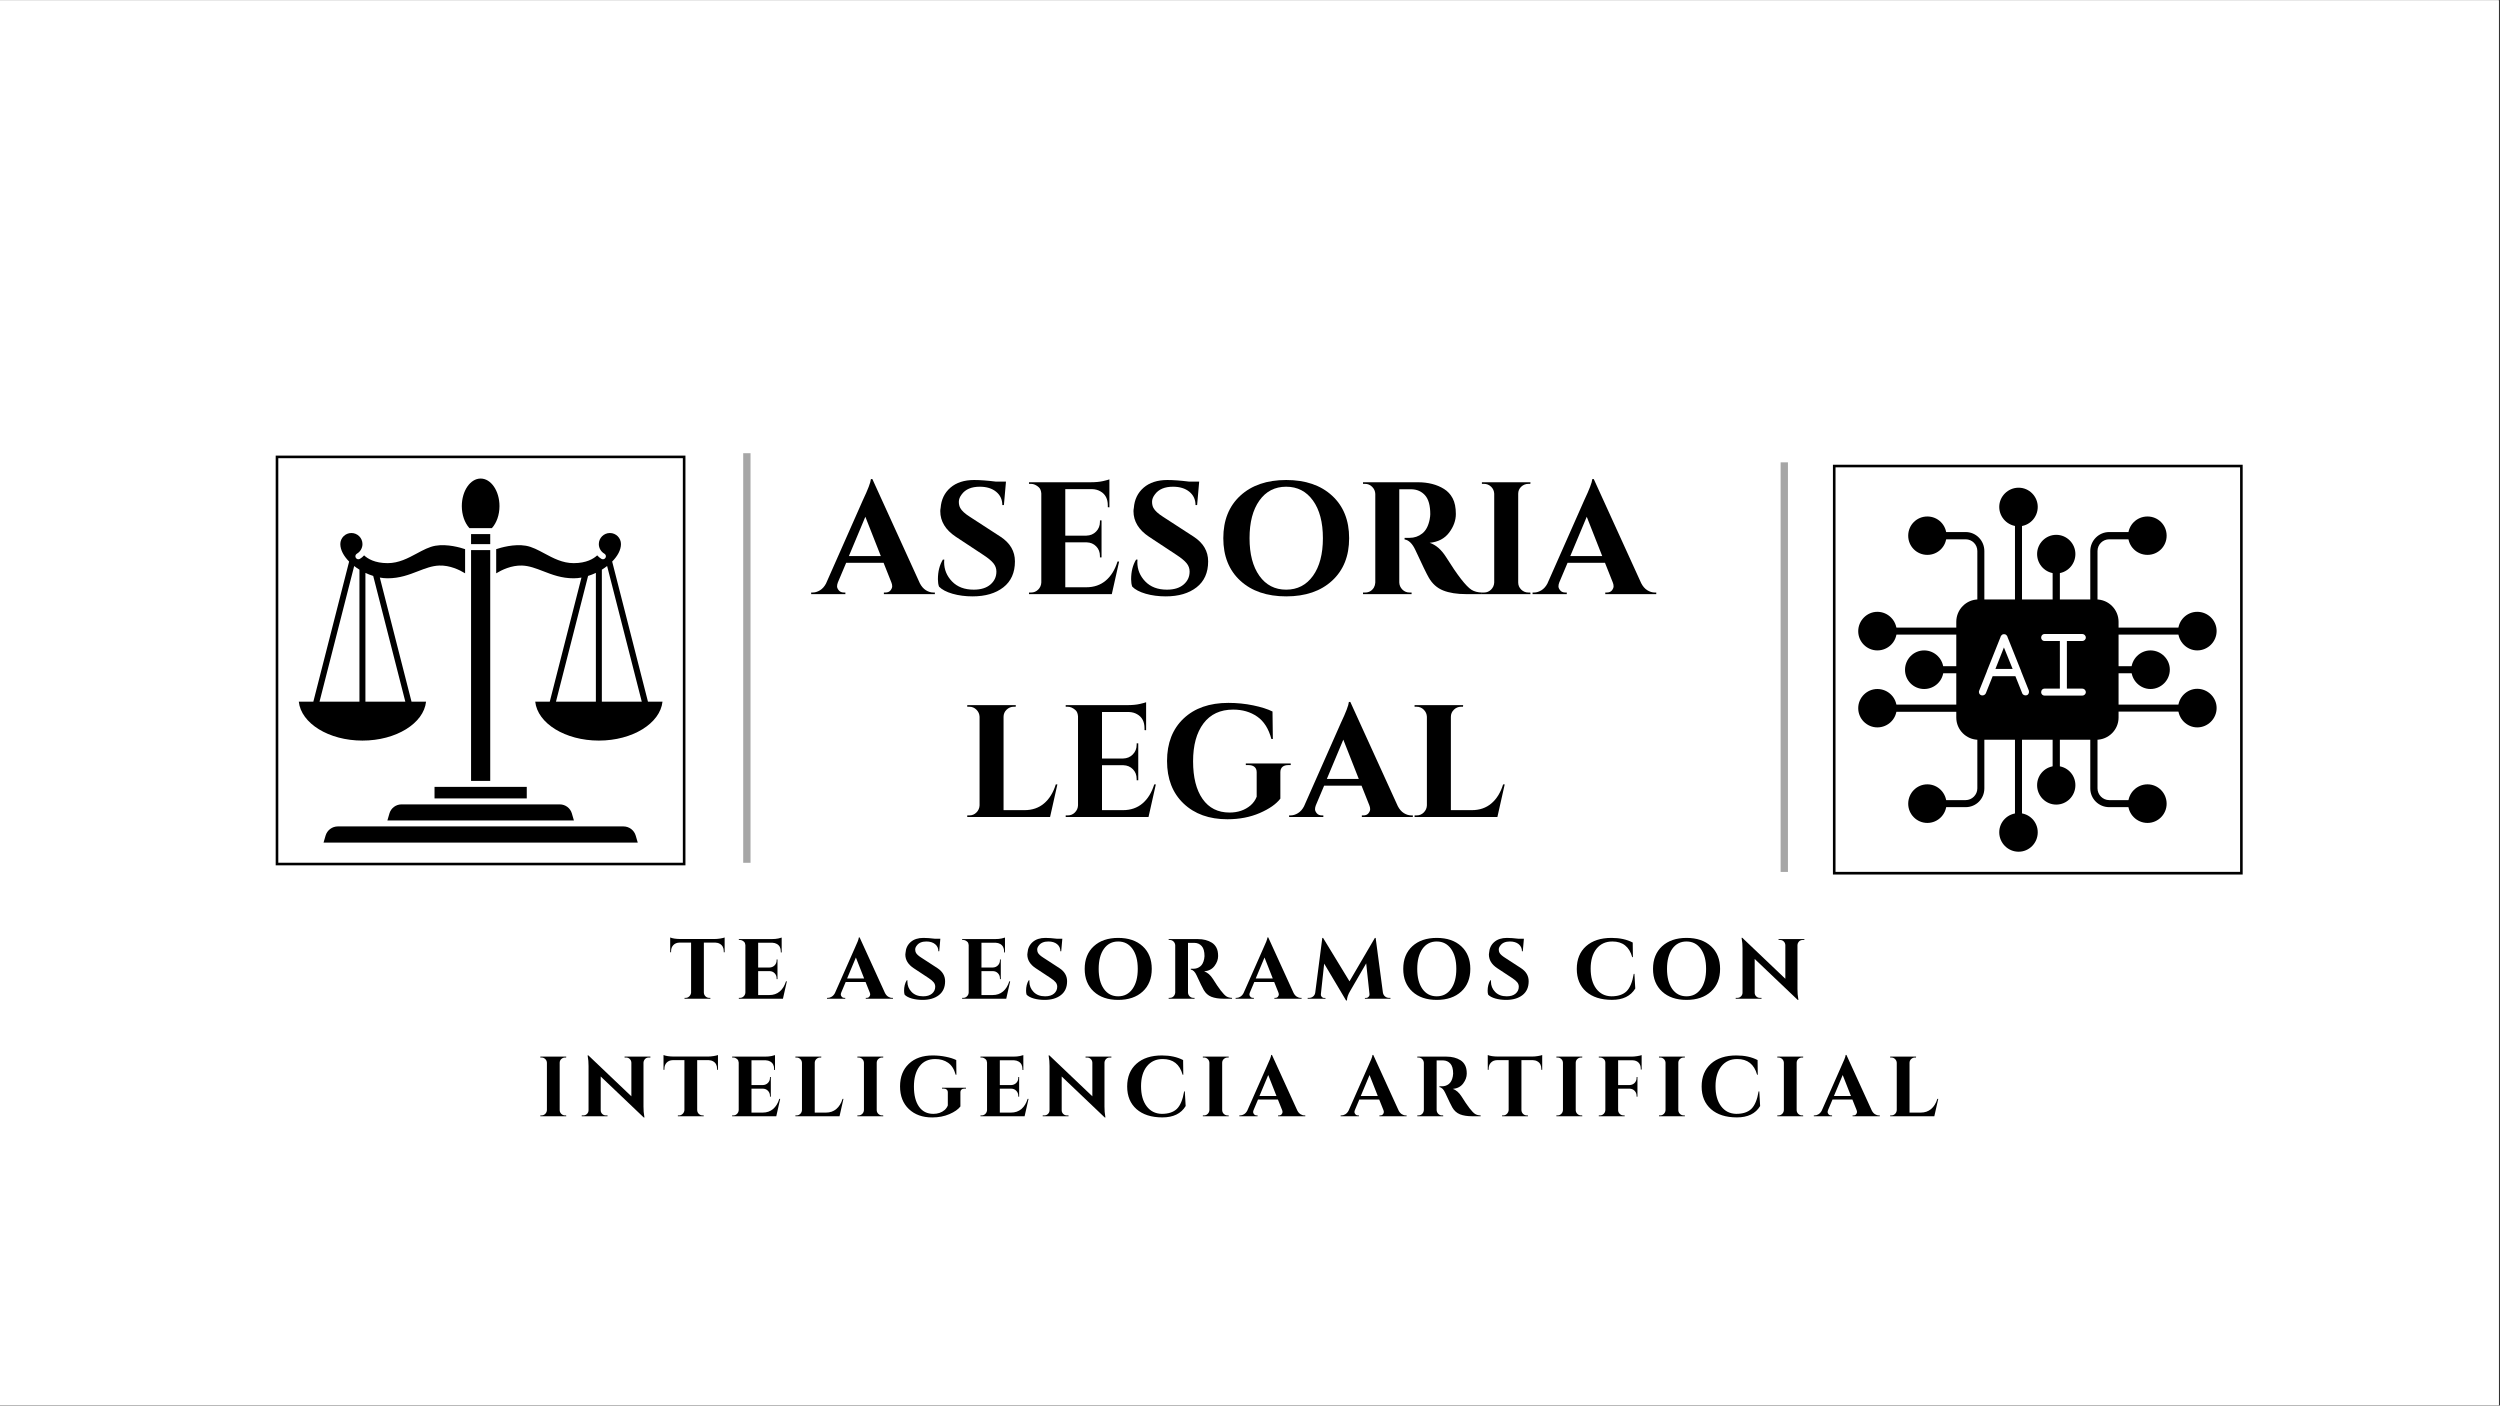 <svg xmlns="http://www.w3.org/2000/svg" xmlns:xlink="http://www.w3.org/1999/xlink" width="1366" zoomAndPan="magnify" viewBox="0 0 1024.5 576" height="768" preserveAspectRatio="xMidYMid meet" version="1.0"><rect x="0" y="0" width="1024.5" height="576" fill="#333333" stroke="none"/><defs><g/><clipPath id="45f0400734"><path d="M 0 0.141 L 1024 0.141 L 1024 575.859 L 0 575.859 Z M 0 0.141 " clip-rule="nonzero"/></clipPath><clipPath id="db7278219f"><path d="M 132 338 L 262 338 L 262 345.289 L 132 345.289 Z M 132 338 " clip-rule="nonzero"/></clipPath><clipPath id="31c6b8fe13"><path d="M 189 196.109 L 205 196.109 L 205 217 L 189 217 Z M 189 196.109 " clip-rule="nonzero"/></clipPath><clipPath id="371b4d3071"><path d="M 122.387 218 L 191 218 L 191 304 L 122.387 304 Z M 122.387 218 " clip-rule="nonzero"/></clipPath><clipPath id="8dad354f73"><path d="M 203 218 L 271.562 218 L 271.562 304 L 203 304 Z M 203 218 " clip-rule="nonzero"/></clipPath><clipPath id="dfa0d76782"><path d="M 112.977 186.703 L 280.895 186.703 L 280.895 354.621 L 112.977 354.621 Z M 112.977 186.703 " clip-rule="nonzero"/></clipPath><clipPath id="162e513f27"><path d="M 751.133 190.453 L 919.051 190.453 L 919.051 358.371 L 751.133 358.371 Z M 751.133 190.453 " clip-rule="nonzero"/></clipPath><clipPath id="842d893aff"><path d="M 819 199.859 L 836 199.859 L 836 216 L 819 216 Z M 819 199.859 " clip-rule="nonzero"/></clipPath><clipPath id="ae23debc9f"><path d="M 892 250 L 908.398 250 L 908.398 267 L 892 267 Z M 892 250 " clip-rule="nonzero"/></clipPath><clipPath id="4266f4e09f"><path d="M 892 282 L 908.398 282 L 908.398 299 L 892 299 Z M 892 282 " clip-rule="nonzero"/></clipPath><clipPath id="81c268798c"><path d="M 819 333 L 836 333 L 836 349.035 L 819 349.035 Z M 819 333 " clip-rule="nonzero"/></clipPath><clipPath id="e7b81dc9ab"><path d="M 761.473 250 L 778 250 L 778 267 L 761.473 267 Z M 761.473 250 " clip-rule="nonzero"/></clipPath><clipPath id="05ce38b240"><path d="M 761.473 282 L 778 282 L 778 299 L 761.473 299 Z M 761.473 282 " clip-rule="nonzero"/></clipPath></defs><g clip-path="url(#45f0400734)"><path fill="#ffffff" d="M 0 0.141 L 1024 0.141 L 1024 575.859 L 0 575.859 Z M 0 0.141 " fill-opacity="1" fill-rule="nonzero"/><path fill="#ffffff" d="M 0 0.141 L 1024 0.141 L 1024 575.859 L 0 575.859 Z M 0 0.141 " fill-opacity="1" fill-rule="nonzero"/></g><g clip-path="url(#db7278219f)"><path fill="#000000" d="M 255.508 338.668 L 138.43 338.668 C 136.125 338.668 134.066 340.215 133.422 342.43 L 132.59 345.289 L 261.348 345.289 L 260.516 342.43 C 259.871 340.215 257.812 338.668 255.508 338.668 Z M 255.508 338.668 " fill-opacity="1" fill-rule="nonzero"/></g><path fill="#000000" d="M 193.043 218.871 L 200.895 218.871 L 200.895 222.984 L 193.043 222.984 Z M 193.043 218.871 " fill-opacity="1" fill-rule="nonzero"/><g clip-path="url(#31c6b8fe13)"><path fill="#000000" d="M 201.574 216.426 C 203.523 214.281 204.688 210.965 204.688 207.41 C 204.688 201.18 201.227 196.109 196.969 196.109 C 192.711 196.109 189.25 201.18 189.25 207.41 C 189.25 210.961 190.414 214.281 192.363 216.426 Z M 201.574 216.426 " fill-opacity="1" fill-rule="nonzero"/></g><path fill="#000000" d="M 193.043 225.43 L 200.895 225.43 L 200.895 320.016 L 193.043 320.016 Z M 193.043 225.43 " fill-opacity="1" fill-rule="nonzero"/><path fill="#000000" d="M 164.523 329.637 C 162.258 329.637 160.227 331.16 159.594 333.336 L 158.754 336.223 L 235.188 336.223 L 234.344 333.336 C 233.711 331.156 231.68 329.637 229.414 329.637 Z M 164.523 329.637 " fill-opacity="1" fill-rule="nonzero"/><path fill="#000000" d="M 191.82 322.461 L 178.07 322.461 L 178.07 327.191 L 215.867 327.191 L 215.867 322.461 Z M 191.82 322.461 " fill-opacity="1" fill-rule="nonzero"/><g clip-path="url(#371b4d3071)"><path fill="#000000" d="M 174.598 287.539 L 168.641 287.539 L 155.652 236.688 C 156.723 236.879 157.793 236.988 158.848 236.988 C 163.816 236.988 167.641 235.508 171.34 234.074 C 174.281 232.938 177.059 231.859 180.016 231.762 C 184.371 231.617 188.324 233.547 190.598 234.941 L 190.598 225.047 C 188.785 224.43 183.328 222.805 178.445 223.641 C 175.902 224.074 173.438 225.398 170.824 226.801 C 167.184 228.758 163.418 230.777 158.848 230.777 C 153.57 230.777 150.645 228.934 149.207 227.59 C 148.711 228.148 148.133 228.645 147.465 229.027 C 146.879 229.363 146.133 229.16 145.797 228.574 C 145.461 227.988 145.664 227.242 146.25 226.902 C 147.66 226.098 148.539 224.586 148.539 222.965 C 148.539 220.461 146.504 218.43 144 218.43 C 141.5 218.43 139.465 220.461 139.465 222.965 C 139.465 225.367 140.863 227.891 143.07 230.129 L 128.406 287.539 L 122.445 287.539 C 123.402 296.441 134.734 303.492 148.523 303.492 C 162.312 303.492 173.645 296.441 174.598 287.539 Z M 166.102 287.539 L 149.746 287.539 L 149.746 234.77 C 150.781 235.258 151.852 235.676 152.941 236.016 Z M 147.301 233.457 L 147.301 287.539 L 130.941 287.539 L 145.145 231.953 C 145.824 232.48 146.539 232.988 147.301 233.457 Z M 147.301 233.457 " fill-opacity="1" fill-rule="nonzero"/></g><g clip-path="url(#8dad354f73)"><path fill="#000000" d="M 265.535 287.539 L 250.867 230.129 C 253.074 227.895 254.473 225.371 254.473 222.965 C 254.473 220.465 252.438 218.43 249.938 218.43 C 247.434 218.43 245.398 220.465 245.398 222.965 C 245.398 224.59 246.273 226.098 247.688 226.906 C 248.273 227.242 248.477 227.988 248.141 228.574 C 247.805 229.16 247.059 229.363 246.473 229.027 C 245.805 228.645 245.227 228.152 244.727 227.59 C 243.293 228.934 240.367 230.777 235.09 230.777 C 230.52 230.777 226.754 228.758 223.109 226.801 C 220.5 225.402 218.035 224.078 215.492 223.641 C 210.609 222.805 205.156 224.434 203.34 225.047 L 203.34 234.949 C 205.609 233.559 209.566 231.633 213.922 231.762 C 216.879 231.859 219.656 232.938 222.598 234.074 C 226.297 235.508 230.121 236.988 235.09 236.988 C 236.145 236.988 237.215 236.879 238.285 236.688 L 225.297 287.539 L 219.336 287.539 C 220.297 296.441 231.625 303.492 245.414 303.492 C 259.203 303.492 270.535 296.441 271.492 287.539 Z M 248.797 231.953 L 262.996 287.539 L 246.637 287.539 L 246.637 233.457 C 247.398 232.988 248.113 232.48 248.797 231.953 Z M 244.191 234.77 L 244.191 287.539 L 227.836 287.539 L 240.996 236.016 C 242.086 235.676 243.156 235.258 244.191 234.77 Z M 244.191 234.77 " fill-opacity="1" fill-rule="nonzero"/></g><g clip-path="url(#dfa0d76782)"><path fill="#000000" d="M 280.895 354.621 L 112.977 354.621 L 112.977 186.703 L 280.895 186.703 Z M 114.047 353.555 L 279.828 353.555 L 279.828 187.773 L 114.047 187.773 Z M 114.047 353.555 " fill-opacity="1" fill-rule="nonzero"/></g><path stroke-linecap="butt" transform="matrix(0, -0.75, 0.75, 0, 304.568, 353.57)" fill="none" stroke-linejoin="miter" d="M -0 1.998 L 223.802 1.998 " stroke="#a6a6a6" stroke-width="4" stroke-opacity="1" stroke-miterlimit="4"/><g clip-path="url(#162e513f27)"><path fill="#000000" d="M 919.051 358.371 L 751.133 358.371 L 751.133 190.453 L 919.051 190.453 Z M 752.199 357.301 L 917.984 357.301 L 917.984 191.52 L 752.199 191.52 Z M 752.199 357.301 " fill-opacity="1" fill-rule="nonzero"/></g><path stroke-linecap="butt" transform="matrix(0, -0.75, 0.75, 0, 729.7, 357.318)" fill="none" stroke-linejoin="miter" d="M -0.002 1.999 L 223.799 1.999 " stroke="#a6a6a6" stroke-width="4" stroke-opacity="1" stroke-miterlimit="4"/><path fill="#000000" d="M 859.035 303.156 L 810.746 303.156 C 805.777 303.156 801.684 299.047 801.684 294.066 L 801.684 254.828 C 801.684 249.762 805.777 245.652 810.746 245.652 L 859.035 245.652 C 864.094 245.652 868.188 249.762 868.188 254.828 L 868.188 294.066 C 868.188 299.047 864.094 303.156 859.035 303.156 Z M 812.402 284.98 C 812.23 284.98 812.055 284.98 811.879 284.891 C 811.098 284.629 810.746 283.754 811.098 282.969 L 814.234 275.102 L 814.234 275.016 L 819.898 260.859 C 819.898 260.859 819.898 260.77 819.898 260.77 C 819.988 260.598 820.074 260.422 820.25 260.336 C 820.336 260.16 820.512 260.07 820.684 259.984 C 820.684 259.984 820.684 259.984 820.77 259.984 C 820.945 259.898 821.031 259.898 821.207 259.898 C 821.383 259.898 821.555 259.898 821.73 259.984 C 821.73 259.984 821.816 259.984 821.816 259.984 C 821.992 260.07 822.168 260.16 822.254 260.336 C 822.426 260.422 822.516 260.598 822.602 260.77 C 822.602 260.77 822.602 260.859 822.602 260.859 L 828.266 275.016 L 828.266 275.102 L 831.406 282.969 C 831.668 283.754 831.316 284.629 830.621 284.891 C 829.836 285.152 828.965 284.805 828.703 284.105 L 825.914 277.113 L 816.586 277.113 L 813.797 284.105 C 813.535 284.629 813.016 284.98 812.402 284.98 Z M 845.613 285.066 L 837.855 285.066 C 837.07 285.066 836.461 284.453 836.461 283.668 C 836.461 282.793 837.07 282.184 837.855 282.184 L 844.133 282.184 L 844.133 262.695 L 837.855 262.695 C 837.07 262.695 836.461 262.082 836.461 261.297 C 836.461 260.422 837.07 259.809 837.855 259.809 L 853.285 259.809 C 854.066 259.809 854.766 260.422 854.766 261.297 C 854.766 262.082 854.066 262.695 853.285 262.695 L 847.008 262.695 L 847.008 282.184 L 853.285 282.184 C 854.066 282.184 854.766 282.793 854.766 283.668 C 854.766 284.453 854.066 285.066 853.285 285.066 Z M 824.781 274.141 L 821.207 265.316 L 817.723 274.141 Z M 824.781 274.141 " fill-opacity="1" fill-rule="evenodd"/><path fill="#000000" d="M 827.223 248.625 C 826.438 248.625 825.738 247.926 825.738 247.137 L 825.738 214.191 C 825.738 213.406 826.438 212.707 827.223 212.707 C 828.008 212.707 828.617 213.406 828.617 214.191 L 828.617 247.137 C 828.617 247.926 828.008 248.625 827.223 248.625 Z M 827.223 248.625 " fill-opacity="1" fill-rule="evenodd"/><g clip-path="url(#842d893aff)"><path fill="#000000" d="M 827.223 215.676 C 822.863 215.676 819.289 212.094 819.289 207.727 C 819.289 203.441 822.863 199.859 827.223 199.859 C 831.578 199.859 835.066 203.441 835.066 207.727 C 835.066 212.094 831.578 215.676 827.223 215.676 Z M 827.223 215.676 " fill-opacity="1" fill-rule="evenodd"/></g><path fill="#000000" d="M 842.648 248.625 C 841.863 248.625 841.168 247.926 841.168 247.137 L 841.168 233.504 C 841.168 232.719 841.863 232.02 842.648 232.02 C 843.434 232.02 844.133 232.719 844.133 233.504 L 844.133 247.137 C 844.133 247.926 843.434 248.625 842.648 248.625 Z M 842.648 248.625 " fill-opacity="1" fill-rule="evenodd"/><path fill="#000000" d="M 842.648 234.992 C 838.293 234.992 834.805 231.406 834.805 227.039 C 834.805 222.758 838.293 219.172 842.648 219.172 C 847.008 219.172 850.496 222.758 850.496 227.039 C 850.496 231.406 847.008 234.992 842.648 234.992 Z M 842.648 234.992 " fill-opacity="1" fill-rule="evenodd"/><path fill="#000000" d="M 858.078 248.625 C 857.293 248.625 856.598 247.926 856.598 247.137 L 856.598 225.816 C 856.598 221.531 860.082 218.035 864.352 218.035 L 873.594 218.035 C 874.379 218.035 875.074 218.734 875.074 219.523 C 875.074 220.309 874.379 221.008 873.594 221.008 L 864.352 221.008 C 861.738 221.008 859.559 223.105 859.559 225.816 L 859.559 247.137 C 859.559 247.926 858.863 248.625 858.078 248.625 Z M 858.078 248.625 " fill-opacity="1" fill-rule="evenodd"/><path fill="#000000" d="M 880.043 227.387 C 875.684 227.387 872.109 223.891 872.109 219.523 C 872.109 215.152 875.684 211.656 880.043 211.656 C 884.402 211.656 887.887 215.152 887.887 219.523 C 887.887 223.891 884.402 227.387 880.043 227.387 Z M 880.043 227.387 " fill-opacity="1" fill-rule="evenodd"/><path fill="#000000" d="M 811.793 248.625 C 810.922 248.625 810.312 247.926 810.312 247.137 L 810.312 225.816 C 810.312 223.105 808.133 221.008 805.52 221.008 L 796.277 221.008 C 795.406 221.008 794.797 220.309 794.797 219.523 C 794.797 218.734 795.406 218.035 796.277 218.035 L 805.52 218.035 C 809.789 218.035 813.188 221.531 813.188 225.816 L 813.188 247.137 C 813.188 247.926 812.578 248.625 811.793 248.625 Z M 811.793 248.625 " fill-opacity="1" fill-rule="evenodd"/><path fill="#000000" d="M 789.828 227.387 C 785.469 227.387 781.984 223.891 781.984 219.523 C 781.984 215.152 785.469 211.656 789.828 211.656 C 794.188 211.656 797.672 215.152 797.672 219.523 C 797.672 223.891 794.188 227.387 789.828 227.387 Z M 789.828 227.387 " fill-opacity="1" fill-rule="evenodd"/><path fill="#000000" d="M 894.078 260.07 L 866.707 260.07 C 865.922 260.07 865.227 259.371 865.227 258.586 C 865.227 257.801 865.922 257.188 866.707 257.188 L 894.078 257.188 C 894.859 257.188 895.473 257.801 895.473 258.586 C 895.473 259.371 894.859 260.07 894.078 260.07 Z M 894.078 260.07 " fill-opacity="1" fill-rule="evenodd"/><g clip-path="url(#ae23debc9f)"><path fill="#000000" d="M 900.438 266.539 C 896.168 266.539 892.594 262.957 892.594 258.586 C 892.594 254.219 896.168 250.723 900.438 250.723 C 904.797 250.723 908.371 254.219 908.371 258.586 C 908.371 262.957 904.797 266.539 900.438 266.539 Z M 900.438 266.539 " fill-opacity="1" fill-rule="evenodd"/></g><path fill="#000000" d="M 874.898 275.891 L 866.707 275.891 C 865.922 275.891 865.227 275.277 865.227 274.402 C 865.227 273.617 865.922 273.008 866.707 273.008 L 874.898 273.008 C 875.684 273.008 876.293 273.617 876.293 274.402 C 876.293 275.277 875.684 275.891 874.898 275.891 Z M 874.898 275.891 " fill-opacity="1" fill-rule="evenodd"/><path fill="#000000" d="M 881.262 282.355 C 876.992 282.355 873.418 278.773 873.418 274.402 C 873.418 270.121 876.992 266.539 881.262 266.539 C 885.621 266.539 889.195 270.121 889.195 274.402 C 889.195 278.773 885.621 282.355 881.262 282.355 Z M 881.262 282.355 " fill-opacity="1" fill-rule="evenodd"/><path fill="#000000" d="M 894.078 291.621 L 866.707 291.621 C 865.922 291.621 865.227 291.008 865.227 290.133 C 865.227 289.348 865.922 288.738 866.707 288.738 L 894.078 288.738 C 894.859 288.738 895.473 289.348 895.473 290.133 C 895.473 291.008 894.859 291.621 894.078 291.621 Z M 894.078 291.621 " fill-opacity="1" fill-rule="evenodd"/><g clip-path="url(#4266f4e09f)"><path fill="#000000" d="M 900.438 298.086 C 896.168 298.086 892.594 294.504 892.594 290.133 C 892.594 285.852 896.168 282.27 900.438 282.27 C 904.797 282.27 908.371 285.852 908.371 290.133 C 908.371 294.504 904.797 298.086 900.438 298.086 Z M 900.438 298.086 " fill-opacity="1" fill-rule="evenodd"/></g><path fill="#000000" d="M 827.223 336.102 C 826.438 336.102 825.738 335.492 825.738 334.703 L 825.738 301.758 C 825.738 300.883 826.438 300.273 827.223 300.273 C 828.008 300.273 828.617 300.883 828.617 301.758 L 828.617 334.703 C 828.617 335.492 828.008 336.102 827.223 336.102 Z M 827.223 336.102 " fill-opacity="1" fill-rule="evenodd"/><g clip-path="url(#81c268798c)"><path fill="#000000" d="M 827.223 349.035 C 822.863 349.035 819.289 345.453 819.289 341.082 C 819.289 336.715 822.863 333.219 827.223 333.219 C 831.578 333.219 835.066 336.715 835.066 341.082 C 835.066 345.453 831.578 349.035 827.223 349.035 Z M 827.223 349.035 " fill-opacity="1" fill-rule="evenodd"/></g><path fill="#000000" d="M 842.648 316.789 C 841.863 316.789 841.168 316.176 841.168 315.391 L 841.168 301.758 C 841.168 300.883 841.863 300.273 842.648 300.273 C 843.434 300.273 844.133 300.883 844.133 301.758 L 844.133 315.391 C 844.133 316.176 843.434 316.789 842.648 316.789 Z M 842.648 316.789 " fill-opacity="1" fill-rule="evenodd"/><path fill="#000000" d="M 842.648 329.723 C 838.293 329.723 834.805 326.141 834.805 321.77 C 834.805 317.402 838.293 313.906 842.648 313.906 C 847.008 313.906 850.496 317.402 850.496 321.77 C 850.496 326.141 847.008 329.723 842.648 329.723 Z M 842.648 329.723 " fill-opacity="1" fill-rule="evenodd"/><path fill="#000000" d="M 873.594 330.773 L 864.352 330.773 C 860.082 330.773 856.598 327.363 856.598 323.082 L 856.598 301.758 C 856.598 300.883 857.293 300.273 858.078 300.273 C 858.863 300.273 859.559 300.883 859.559 301.758 L 859.559 323.082 C 859.559 325.703 861.738 327.887 864.352 327.887 L 873.594 327.887 C 874.379 327.887 875.074 328.5 875.074 329.375 C 875.074 330.16 874.379 330.773 873.594 330.773 Z M 873.594 330.773 " fill-opacity="1" fill-rule="evenodd"/><path fill="#000000" d="M 880.043 337.238 C 875.684 337.238 872.109 333.656 872.109 329.375 C 872.109 325.004 875.684 321.422 880.043 321.422 C 884.402 321.422 887.887 325.004 887.887 329.375 C 887.887 333.656 884.402 337.238 880.043 337.238 Z M 880.043 337.238 " fill-opacity="1" fill-rule="evenodd"/><path fill="#000000" d="M 805.52 330.773 L 796.277 330.773 C 795.406 330.773 794.797 330.16 794.797 329.375 C 794.797 328.5 795.406 327.887 796.277 327.887 L 805.52 327.887 C 808.133 327.887 810.312 325.703 810.312 323.082 L 810.312 301.758 C 810.312 300.883 810.922 300.273 811.793 300.273 C 812.578 300.273 813.188 300.883 813.188 301.758 L 813.188 323.082 C 813.188 327.363 809.789 330.773 805.52 330.773 Z M 805.52 330.773 " fill-opacity="1" fill-rule="evenodd"/><path fill="#000000" d="M 789.828 337.238 C 785.469 337.238 781.984 333.656 781.984 329.375 C 781.984 325.004 785.469 321.422 789.828 321.422 C 794.188 321.422 797.672 325.004 797.672 329.375 C 797.672 333.656 794.188 337.238 789.828 337.238 Z M 789.828 337.238 " fill-opacity="1" fill-rule="evenodd"/><path fill="#000000" d="M 803.164 260.07 L 775.793 260.07 C 775.012 260.07 774.312 259.461 774.312 258.676 C 774.312 257.801 775.012 257.188 775.793 257.188 L 803.164 257.188 C 803.949 257.188 804.559 257.801 804.559 258.676 C 804.559 259.461 803.949 260.07 803.164 260.07 Z M 803.164 260.07 " fill-opacity="1" fill-rule="evenodd"/><g clip-path="url(#e7b81dc9ab)"><path fill="#000000" d="M 769.344 266.539 C 765.074 266.539 761.5 263.043 761.5 258.676 C 761.5 254.305 765.074 250.723 769.344 250.723 C 773.703 250.723 777.277 254.305 777.277 258.676 C 777.277 263.043 773.703 266.539 769.344 266.539 Z M 769.344 266.539 " fill-opacity="1" fill-rule="evenodd"/></g><path fill="#000000" d="M 803.164 275.891 L 794.973 275.891 C 794.188 275.891 793.488 275.277 793.488 274.492 C 793.488 273.707 794.188 273.008 794.973 273.008 L 803.164 273.008 C 803.949 273.008 804.559 273.707 804.559 274.492 C 804.559 275.277 803.949 275.891 803.164 275.891 Z M 803.164 275.891 " fill-opacity="1" fill-rule="evenodd"/><path fill="#000000" d="M 788.52 282.355 C 784.164 282.355 780.676 278.859 780.676 274.492 C 780.676 270.121 784.164 266.539 788.52 266.539 C 792.879 266.539 796.453 270.121 796.453 274.492 C 796.453 278.859 792.879 282.355 788.52 282.355 Z M 788.52 282.355 " fill-opacity="1" fill-rule="evenodd"/><path fill="#000000" d="M 803.164 291.707 L 775.793 291.707 C 775.012 291.707 774.312 291.008 774.312 290.223 C 774.312 289.438 775.012 288.738 775.793 288.738 L 803.164 288.738 C 803.949 288.738 804.559 289.438 804.559 290.223 C 804.559 291.008 803.949 291.707 803.164 291.707 Z M 803.164 291.707 " fill-opacity="1" fill-rule="evenodd"/><g clip-path="url(#05ce38b240)"><path fill="#000000" d="M 769.344 298.086 C 765.074 298.086 761.5 294.59 761.5 290.223 C 761.5 285.852 765.074 282.355 769.344 282.355 C 773.703 282.355 777.277 285.852 777.277 290.223 C 777.277 294.59 773.703 298.086 769.344 298.086 Z M 769.344 298.086 " fill-opacity="1" fill-rule="evenodd"/></g><g fill="#000000" fill-opacity="1"><g transform="translate(334.183, 243.473)"><g><path d="M 48.344 -0.656 L 48.922 -0.656 L 48.922 0 L 28.031 0 L 28.031 -0.656 L 28.625 -0.656 C 29.582 -0.656 30.289 -0.945 30.75 -1.531 C 31.207 -2.125 31.438 -2.68 31.438 -3.203 C 31.438 -3.734 31.328 -4.258 31.109 -4.781 L 27.906 -12.844 L 12.578 -12.844 L 9.172 -4.781 C 8.953 -4.219 8.844 -3.68 8.844 -3.172 C 8.844 -2.672 9.082 -2.125 9.562 -1.531 C 10.039 -0.945 10.758 -0.656 11.719 -0.656 L 12.25 -0.656 L 12.25 0 L -1.766 0 L -1.766 -0.656 L -1.188 -0.656 C -0.176 -0.656 0.828 -0.957 1.828 -1.562 C 2.836 -2.176 3.664 -3.098 4.312 -4.328 L 19.453 -38.578 C 21.504 -42.898 22.594 -45.758 22.719 -47.156 L 23.312 -47.156 L 42.766 -4.453 C 43.422 -3.18 44.25 -2.227 45.25 -1.594 C 46.258 -0.969 47.289 -0.656 48.344 -0.656 Z M 13.688 -15.594 L 26.781 -15.594 L 20.438 -31.703 Z M 13.688 -15.594 "/></g></g></g><g fill="#000000" fill-opacity="1"><g transform="translate(381.075, 243.473)"><g><path d="M 3.281 -6.094 C 3.281 -9.238 3.957 -11.922 5.312 -14.141 L 5.891 -14.141 C 5.848 -13.797 5.828 -13.445 5.828 -13.094 C 5.828 -10.082 6.906 -7.453 9.062 -5.203 C 11.227 -2.953 14.191 -1.828 17.953 -1.828 C 20.867 -1.828 23.145 -2.523 24.781 -3.922 C 26.426 -5.328 27.25 -7.098 27.25 -9.234 C 27.25 -10.504 26.844 -11.641 26.031 -12.641 C 25.227 -13.641 23.891 -14.754 22.016 -15.984 L 10.609 -23.516 C 6.367 -26.348 4.25 -29.844 4.25 -34 C 4.25 -34.438 4.297 -34.867 4.391 -35.297 C 4.648 -38.754 5.988 -41.531 8.406 -43.625 C 10.832 -45.719 14.078 -46.766 18.141 -46.766 C 20.547 -46.766 23.516 -46.547 27.047 -46.109 L 31.172 -46.109 L 30.328 -36.484 L 29.672 -36.484 C 29.672 -38.754 28.828 -40.578 27.141 -41.953 C 25.461 -43.328 23.227 -44.016 20.438 -44.016 C 17.031 -44.016 14.562 -42.969 13.031 -40.875 C 12.25 -39.863 11.859 -38.859 11.859 -37.859 C 11.859 -36.859 12.051 -36.004 12.438 -35.297 C 13.051 -34.16 14.383 -32.941 16.438 -31.641 L 28.953 -23.516 C 32.879 -20.941 34.844 -17.578 34.844 -13.422 C 34.844 -8.797 33.258 -5.25 30.094 -2.781 C 26.926 -0.312 22.723 0.922 17.484 0.922 C 14.516 0.922 11.773 0.562 9.266 -0.156 C 6.754 -0.883 4.91 -1.859 3.734 -3.078 C 3.43 -3.91 3.281 -4.914 3.281 -6.094 Z M 3.281 -6.094 "/></g></g></g><g fill="#000000" fill-opacity="1"><g transform="translate(418.929, 243.473)"><g><path d="M 3.609 -0.656 C 4.742 -0.656 5.711 -1.055 6.516 -1.859 C 7.328 -2.672 7.754 -3.645 7.797 -4.781 L 7.797 -41.266 C 7.703 -42.398 7.375 -43.227 6.812 -43.75 C 5.758 -44.707 4.691 -45.188 3.609 -45.188 L 2.75 -45.188 L 2.75 -45.844 L 27.844 -45.844 C 29.977 -45.844 31.742 -46.004 33.141 -46.328 C 34.535 -46.66 35.391 -46.895 35.703 -47.031 L 35.703 -35.562 L 35.047 -35.625 L 35.047 -36.359 C 35.047 -39.055 34.039 -40.973 32.031 -42.109 C 31.07 -42.68 29.938 -42.988 28.625 -43.031 L 17.625 -43.031 L 17.625 -23.969 L 26.266 -23.969 C 27.879 -24.008 29.207 -24.566 30.25 -25.641 C 31.301 -26.711 31.828 -28.035 31.828 -29.609 L 31.828 -30.203 L 32.484 -30.203 L 32.484 -15.062 L 31.828 -15.062 L 31.828 -15.594 C 31.828 -17.207 31.312 -18.535 30.281 -19.578 C 29.258 -20.629 27.961 -21.176 26.391 -21.219 L 17.625 -21.219 L 17.625 -2.812 L 26.203 -2.812 C 29.391 -2.812 32.062 -3.727 34.219 -5.562 C 36.383 -7.395 37.988 -9.992 39.031 -13.359 L 39.688 -13.359 L 36.688 0 L 2.75 0 L 2.75 -0.656 Z M 3.609 -0.656 "/></g></g></g><g fill="#000000" fill-opacity="1"><g transform="translate(460.254, 243.473)"><g><path d="M 3.281 -6.094 C 3.281 -9.238 3.957 -11.922 5.312 -14.141 L 5.891 -14.141 C 5.848 -13.797 5.828 -13.445 5.828 -13.094 C 5.828 -10.082 6.906 -7.453 9.062 -5.203 C 11.227 -2.953 14.191 -1.828 17.953 -1.828 C 20.867 -1.828 23.145 -2.523 24.781 -3.922 C 26.426 -5.328 27.25 -7.098 27.25 -9.234 C 27.25 -10.504 26.844 -11.641 26.031 -12.641 C 25.227 -13.641 23.891 -14.754 22.016 -15.984 L 10.609 -23.516 C 6.367 -26.348 4.25 -29.844 4.25 -34 C 4.25 -34.438 4.297 -34.867 4.391 -35.297 C 4.648 -38.754 5.988 -41.531 8.406 -43.625 C 10.832 -45.719 14.078 -46.766 18.141 -46.766 C 20.547 -46.766 23.516 -46.547 27.047 -46.109 L 31.172 -46.109 L 30.328 -36.484 L 29.672 -36.484 C 29.672 -38.754 28.828 -40.578 27.141 -41.953 C 25.461 -43.328 23.227 -44.016 20.438 -44.016 C 17.031 -44.016 14.562 -42.969 13.031 -40.875 C 12.25 -39.863 11.859 -38.859 11.859 -37.859 C 11.859 -36.859 12.051 -36.004 12.438 -35.297 C 13.051 -34.16 14.383 -32.941 16.438 -31.641 L 28.953 -23.516 C 32.879 -20.941 34.844 -17.578 34.844 -13.422 C 34.844 -8.797 33.258 -5.25 30.094 -2.781 C 26.926 -0.312 22.723 0.922 17.484 0.922 C 14.516 0.922 11.773 0.562 9.266 -0.156 C 6.754 -0.883 4.91 -1.859 3.734 -3.078 C 3.43 -3.91 3.281 -4.914 3.281 -6.094 Z M 3.281 -6.094 "/></g></g></g><g fill="#000000" fill-opacity="1"><g transform="translate(498.109, 243.473)"><g><path d="M 10.172 -40.344 C 14.828 -44.625 21.098 -46.766 28.984 -46.766 C 36.867 -46.766 43.133 -44.625 47.781 -40.344 C 52.438 -36.062 54.766 -30.254 54.766 -22.922 C 54.766 -15.586 52.438 -9.781 47.781 -5.5 C 43.133 -1.219 36.867 0.922 28.984 0.922 C 21.098 0.922 14.828 -1.219 10.172 -5.5 C 5.523 -9.781 3.203 -15.586 3.203 -22.922 C 3.203 -30.254 5.523 -36.062 10.172 -40.344 Z M 17.984 -7.5 C 20.672 -3.719 24.328 -1.828 28.953 -1.828 C 33.578 -1.828 37.242 -3.719 39.953 -7.5 C 42.66 -11.281 44.016 -16.422 44.016 -22.922 C 44.016 -29.43 42.66 -34.57 39.953 -38.344 C 37.242 -42.125 33.578 -44.016 28.953 -44.016 C 24.328 -44.016 20.672 -42.125 17.984 -38.344 C 15.297 -34.57 13.953 -29.43 13.953 -22.922 C 13.953 -16.422 15.297 -11.281 17.984 -7.5 Z M 17.984 -7.5 "/></g></g></g><g fill="#000000" fill-opacity="1"><g transform="translate(555.61, 243.473)"><g><path d="M 20.828 -42.969 L 18.016 -42.969 C 17.922 -42.969 17.852 -42.969 17.812 -42.969 L 17.812 -4.781 C 17.852 -3.645 18.281 -2.672 19.094 -1.859 C 19.906 -1.055 20.879 -0.656 22.016 -0.656 L 22.859 -0.656 L 22.859 0 L 2.953 0 L 2.953 -0.656 L 3.797 -0.656 C 5.367 -0.656 6.57 -1.332 7.406 -2.688 C 7.75 -3.301 7.941 -3.977 7.984 -4.719 L 7.984 -41.062 C 7.941 -42.195 7.516 -43.164 6.703 -43.969 C 5.898 -44.781 4.93 -45.188 3.797 -45.188 L 2.953 -45.188 L 2.953 -45.844 L 25.406 -45.844 C 29.645 -45.844 33.227 -44.926 36.156 -43.094 C 37.645 -42.176 38.82 -40.898 39.688 -39.266 C 40.562 -37.629 41 -35.488 41 -32.844 C 41 -30.207 40.082 -27.664 38.25 -25.219 C 36.414 -22.77 33.754 -21.375 30.266 -21.031 C 32.797 -20.195 35.02 -18.273 36.938 -15.266 C 41.656 -7.711 45.148 -3.211 47.422 -1.766 C 48.555 -1.066 49.973 -0.695 51.672 -0.656 L 51.672 0 L 45.266 0 C 41.461 0 38.305 -0.5 35.797 -1.5 C 33.285 -2.508 31.312 -4.281 29.875 -6.812 C 29.039 -8.25 27.227 -11.984 24.438 -18.016 C 23.207 -20.68 21.723 -22.145 19.984 -22.406 L 19.984 -23.062 L 22.016 -23.062 C 23.973 -23.062 25.703 -23.648 27.203 -24.828 C 28.711 -26.004 29.734 -27.926 30.266 -30.594 C 30.43 -31.508 30.516 -32.227 30.516 -32.75 C 30.516 -36.332 29.797 -38.922 28.359 -40.516 C 26.922 -42.109 25.066 -42.926 22.797 -42.969 C 22.359 -42.969 21.703 -42.969 20.828 -42.969 Z M 20.828 -42.969 "/></g></g></g><g fill="#000000" fill-opacity="1"><g transform="translate(604.533, 243.473)"><g><path d="M 3.609 -0.656 C 4.742 -0.656 5.711 -1.055 6.516 -1.859 C 7.328 -2.672 7.754 -3.645 7.797 -4.781 L 7.797 -41.141 C 7.754 -42.273 7.328 -43.234 6.516 -44.016 C 5.711 -44.797 4.742 -45.188 3.609 -45.188 L 2.75 -45.188 L 2.75 -45.844 L 22.656 -45.844 L 22.594 -45.188 L 21.812 -45.188 C 20.676 -45.188 19.691 -44.797 18.859 -44.016 C 18.035 -43.234 17.625 -42.273 17.625 -41.141 L 17.625 -4.781 C 17.625 -3.645 18.035 -2.672 18.859 -1.859 C 19.691 -1.055 20.676 -0.656 21.812 -0.656 L 22.594 -0.656 L 22.656 0 L 2.75 0 L 2.75 -0.656 Z M 3.609 -0.656 "/></g></g></g><g fill="#000000" fill-opacity="1"><g transform="translate(629.812, 243.473)"><g><path d="M 48.344 -0.656 L 48.922 -0.656 L 48.922 0 L 28.031 0 L 28.031 -0.656 L 28.625 -0.656 C 29.582 -0.656 30.289 -0.945 30.75 -1.531 C 31.207 -2.125 31.438 -2.68 31.438 -3.203 C 31.438 -3.734 31.328 -4.258 31.109 -4.781 L 27.906 -12.844 L 12.578 -12.844 L 9.172 -4.781 C 8.953 -4.219 8.844 -3.68 8.844 -3.172 C 8.844 -2.672 9.082 -2.125 9.562 -1.531 C 10.039 -0.945 10.758 -0.656 11.719 -0.656 L 12.25 -0.656 L 12.25 0 L -1.766 0 L -1.766 -0.656 L -1.188 -0.656 C -0.176 -0.656 0.828 -0.957 1.828 -1.562 C 2.836 -2.176 3.664 -3.098 4.312 -4.328 L 19.453 -38.578 C 21.504 -42.898 22.594 -45.758 22.719 -47.156 L 23.312 -47.156 L 42.766 -4.453 C 43.422 -3.18 44.25 -2.227 45.25 -1.594 C 46.258 -0.969 47.289 -0.656 48.344 -0.656 Z M 13.688 -15.594 L 26.781 -15.594 L 20.438 -31.703 Z M 13.688 -15.594 "/></g></g></g><g fill="#000000" fill-opacity="1"><g transform="translate(393.631, 334.809)"><g><path d="M 3.609 -0.656 C 4.742 -0.656 5.711 -1.055 6.516 -1.859 C 7.328 -2.672 7.754 -3.645 7.797 -4.781 L 7.797 -41.062 C 7.754 -42.195 7.328 -43.164 6.516 -43.969 C 5.711 -44.781 4.742 -45.188 3.609 -45.188 L 2.75 -45.188 L 2.75 -45.844 L 22.656 -45.844 L 22.594 -45.188 L 21.812 -45.188 C 20.676 -45.188 19.691 -44.781 18.859 -43.969 C 18.035 -43.164 17.625 -42.195 17.625 -41.062 L 17.625 -2.812 L 26.203 -2.812 C 29.391 -2.812 32.062 -3.727 34.219 -5.562 C 36.383 -7.395 37.988 -9.992 39.031 -13.359 L 39.688 -13.359 L 36.688 0 L 2.75 0 L 2.75 -0.656 Z M 3.609 -0.656 "/></g></g></g><g fill="#000000" fill-opacity="1"><g transform="translate(433.974, 334.809)"><g><path d="M 3.609 -0.656 C 4.742 -0.656 5.711 -1.055 6.516 -1.859 C 7.328 -2.672 7.754 -3.645 7.797 -4.781 L 7.797 -41.266 C 7.703 -42.398 7.375 -43.227 6.812 -43.75 C 5.758 -44.707 4.691 -45.188 3.609 -45.188 L 2.75 -45.188 L 2.75 -45.844 L 27.844 -45.844 C 29.977 -45.844 31.742 -46.004 33.141 -46.328 C 34.535 -46.66 35.391 -46.895 35.703 -47.031 L 35.703 -35.562 L 35.047 -35.625 L 35.047 -36.359 C 35.047 -39.055 34.039 -40.973 32.031 -42.109 C 31.07 -42.68 29.938 -42.988 28.625 -43.031 L 17.625 -43.031 L 17.625 -23.969 L 26.266 -23.969 C 27.879 -24.008 29.207 -24.566 30.25 -25.641 C 31.301 -26.711 31.828 -28.035 31.828 -29.609 L 31.828 -30.203 L 32.484 -30.203 L 32.484 -15.062 L 31.828 -15.062 L 31.828 -15.594 C 31.828 -17.207 31.312 -18.535 30.281 -19.578 C 29.258 -20.629 27.961 -21.176 26.391 -21.219 L 17.625 -21.219 L 17.625 -2.812 L 26.203 -2.812 C 29.391 -2.812 32.062 -3.727 34.219 -5.562 C 36.383 -7.395 37.988 -9.992 39.031 -13.359 L 39.688 -13.359 L 36.688 0 L 2.75 0 L 2.75 -0.656 Z M 3.609 -0.656 "/></g></g></g><g fill="#000000" fill-opacity="1"><g transform="translate(475.3, 334.809)"><g><path d="M 27.703 0.922 C 20.234 0.922 14.238 -1.227 9.719 -5.531 C 5.207 -9.832 2.953 -15.641 2.953 -22.953 C 2.953 -30.266 5.207 -36.062 9.719 -40.344 C 14.238 -44.625 20.363 -46.766 28.094 -46.766 C 31.594 -46.766 34.977 -46.426 38.25 -45.75 C 41.531 -45.07 44.172 -44.234 46.172 -43.234 L 46.312 -31.969 L 45.719 -31.969 C 44.582 -36.195 42.641 -39.258 39.891 -41.156 C 37.141 -43.062 33.863 -44.016 30.062 -44.016 C 24.781 -44.016 20.719 -42.125 17.875 -38.344 C 15.039 -34.57 13.625 -29.398 13.625 -22.828 C 13.625 -16.254 14.922 -11.109 17.516 -7.391 C 20.117 -3.68 23.801 -1.828 28.562 -1.828 C 32.008 -1.828 34.891 -2.812 37.203 -4.781 C 38.336 -5.781 39.164 -6.957 39.688 -8.312 L 39.688 -18.344 C 39.688 -19.301 39.391 -20.031 38.797 -20.531 C 38.211 -21.031 37.375 -21.281 36.281 -21.281 L 35.234 -21.281 L 35.234 -21.938 L 53.641 -21.938 L 53.641 -21.281 L 52.656 -21.281 C 51.613 -21.281 50.805 -21.031 50.234 -20.531 C 49.672 -20.031 49.391 -19.301 49.391 -18.344 L 49.391 -7.531 C 47.68 -5.301 44.863 -3.332 40.938 -1.625 C 37.008 0.07 32.598 0.922 27.703 0.922 Z M 27.703 0.922 "/></g></g></g><g fill="#000000" fill-opacity="1"><g transform="translate(530.051, 334.809)"><g><path d="M 48.344 -0.656 L 48.922 -0.656 L 48.922 0 L 28.031 0 L 28.031 -0.656 L 28.625 -0.656 C 29.582 -0.656 30.289 -0.945 30.75 -1.531 C 31.207 -2.125 31.438 -2.68 31.438 -3.203 C 31.438 -3.734 31.328 -4.258 31.109 -4.781 L 27.906 -12.844 L 12.578 -12.844 L 9.172 -4.781 C 8.953 -4.219 8.844 -3.68 8.844 -3.172 C 8.844 -2.672 9.082 -2.125 9.562 -1.531 C 10.039 -0.945 10.758 -0.656 11.719 -0.656 L 12.25 -0.656 L 12.25 0 L -1.766 0 L -1.766 -0.656 L -1.188 -0.656 C -0.176 -0.656 0.828 -0.957 1.828 -1.562 C 2.836 -2.176 3.664 -3.098 4.312 -4.328 L 19.453 -38.578 C 21.504 -42.898 22.594 -45.758 22.719 -47.156 L 23.312 -47.156 L 42.766 -4.453 C 43.422 -3.18 44.25 -2.227 45.25 -1.594 C 46.258 -0.969 47.289 -0.656 48.344 -0.656 Z M 13.688 -15.594 L 26.781 -15.594 L 20.438 -31.703 Z M 13.688 -15.594 "/></g></g></g><g fill="#000000" fill-opacity="1"><g transform="translate(576.943, 334.809)"><g><path d="M 3.609 -0.656 C 4.742 -0.656 5.711 -1.055 6.516 -1.859 C 7.328 -2.672 7.754 -3.645 7.797 -4.781 L 7.797 -41.062 C 7.754 -42.195 7.328 -43.164 6.516 -43.969 C 5.711 -44.781 4.742 -45.188 3.609 -45.188 L 2.75 -45.188 L 2.75 -45.844 L 22.656 -45.844 L 22.594 -45.188 L 21.812 -45.188 C 20.676 -45.188 19.691 -44.781 18.859 -43.969 C 18.035 -43.164 17.625 -42.195 17.625 -41.062 L 17.625 -2.812 L 26.203 -2.812 C 29.391 -2.812 32.062 -3.727 34.219 -5.562 C 36.383 -7.395 37.988 -9.992 39.031 -13.359 L 39.688 -13.359 L 36.688 0 L 2.75 0 L 2.75 -0.656 Z M 3.609 -0.656 "/></g></g></g><g fill="#000000" fill-opacity="1"><g transform="translate(274.16, 409.274)"><g><path d="M 14.281 -23 L 14.281 -2.516 C 14.301 -1.91 14.523 -1.395 14.953 -0.969 C 15.391 -0.551 15.91 -0.344 16.516 -0.344 L 16.922 -0.344 L 16.969 0 L 6.359 0 L 6.359 -0.344 L 6.812 -0.344 C 7.383 -0.344 7.883 -0.551 8.312 -0.969 C 8.75 -1.395 8.992 -1.898 9.047 -2.484 L 9.047 -23 L 4.328 -23 C 3.254 -22.977 2.406 -22.641 1.781 -21.984 C 1.156 -21.336 0.844 -20.488 0.844 -19.438 L 0.844 -19.031 L 0.484 -19.031 L 0.484 -25.094 C 1.441 -24.695 2.816 -24.488 4.609 -24.469 L 18.672 -24.469 C 19.391 -24.469 20.176 -24.535 21.031 -24.672 C 21.883 -24.816 22.473 -24.957 22.797 -25.094 L 22.797 -19.031 L 22.438 -19.031 L 22.438 -19.438 C 22.438 -20.883 21.891 -21.91 20.797 -22.516 C 20.285 -22.816 19.672 -22.977 18.953 -23 Z M 14.281 -23 "/></g></g></g><g fill="#000000" fill-opacity="1"><g transform="translate(301.302, 409.274)"><g><path d="M 1.922 -0.344 C 2.523 -0.344 3.039 -0.555 3.469 -0.984 C 3.906 -1.422 4.133 -1.941 4.156 -2.547 L 4.156 -21.984 C 4.102 -22.586 3.926 -23.031 3.625 -23.312 C 3.07 -23.82 2.504 -24.078 1.922 -24.078 L 1.469 -24.078 L 1.469 -24.438 L 14.828 -24.438 C 15.973 -24.438 16.914 -24.52 17.656 -24.688 C 18.406 -24.863 18.863 -24.988 19.031 -25.062 L 19.031 -18.953 L 18.672 -18.984 L 18.672 -19.375 C 18.672 -20.812 18.133 -21.832 17.062 -22.438 C 16.551 -22.738 15.945 -22.906 15.25 -22.938 L 9.391 -22.938 L 9.391 -12.781 L 14 -12.781 C 14.852 -12.801 15.562 -13.094 16.125 -13.656 C 16.688 -14.227 16.969 -14.938 16.969 -15.781 L 16.969 -16.094 L 17.312 -16.094 L 17.312 -8.031 L 16.969 -8.031 L 16.969 -8.312 C 16.969 -9.164 16.691 -9.875 16.141 -10.438 C 15.598 -11 14.906 -11.289 14.062 -11.312 L 9.391 -11.312 L 9.391 -1.5 L 13.969 -1.5 C 15.664 -1.5 17.086 -1.988 18.234 -2.969 C 19.391 -3.945 20.242 -5.332 20.797 -7.125 L 21.156 -7.125 L 19.547 0 L 1.469 0 L 1.469 -0.344 Z M 1.922 -0.344 "/></g></g></g><g fill="#000000" fill-opacity="1"><g transform="translate(327.223, 409.274)"><g/></g></g><g fill="#000000" fill-opacity="1"><g transform="translate(339.853, 409.274)"><g><path d="M 25.75 -0.344 L 26.078 -0.344 L 26.078 0 L 14.938 0 L 14.938 -0.344 L 15.25 -0.344 C 15.758 -0.344 16.133 -0.5 16.375 -0.812 C 16.625 -1.133 16.75 -1.43 16.75 -1.703 C 16.75 -1.984 16.691 -2.266 16.578 -2.547 L 14.859 -6.844 L 6.703 -6.844 L 4.891 -2.547 C 4.766 -2.242 4.703 -1.957 4.703 -1.688 C 4.703 -1.426 4.832 -1.133 5.094 -0.812 C 5.352 -0.5 5.738 -0.344 6.25 -0.344 L 6.531 -0.344 L 6.531 0 L -0.953 0 L -0.953 -0.344 L -0.625 -0.344 C -0.094 -0.344 0.438 -0.504 0.969 -0.828 C 1.508 -1.16 1.953 -1.648 2.297 -2.297 L 10.359 -20.562 C 11.453 -22.863 12.035 -24.383 12.109 -25.125 L 12.422 -25.125 L 22.797 -2.375 C 23.141 -1.695 23.578 -1.188 24.109 -0.844 C 24.648 -0.508 25.195 -0.344 25.75 -0.344 Z M 7.297 -8.312 L 14.266 -8.312 L 10.891 -16.891 Z M 7.297 -8.312 "/></g></g></g><g fill="#000000" fill-opacity="1"><g transform="translate(368.739, 409.274)"><g><path d="M 1.75 -3.25 C 1.75 -4.926 2.109 -6.359 2.828 -7.547 L 3.141 -7.547 C 3.117 -7.359 3.109 -7.172 3.109 -6.984 C 3.109 -5.379 3.68 -3.977 4.828 -2.781 C 5.984 -1.582 7.562 -0.984 9.562 -0.984 C 11.125 -0.984 12.336 -1.352 13.203 -2.094 C 14.078 -2.844 14.516 -3.785 14.516 -4.922 C 14.516 -5.598 14.301 -6.203 13.875 -6.734 C 13.445 -7.273 12.734 -7.867 11.734 -8.516 L 5.656 -12.531 C 3.395 -14.039 2.266 -15.898 2.266 -18.109 C 2.266 -18.348 2.289 -18.582 2.344 -18.812 C 2.477 -20.656 3.191 -22.133 4.484 -23.25 C 5.773 -24.363 7.504 -24.922 9.672 -24.922 C 10.953 -24.922 12.535 -24.805 14.422 -24.578 L 16.609 -24.578 L 16.156 -19.438 L 15.812 -19.438 C 15.812 -20.656 15.363 -21.629 14.469 -22.359 C 13.57 -23.086 12.379 -23.453 10.891 -23.453 C 9.078 -23.453 7.766 -22.895 6.953 -21.781 C 6.523 -21.25 6.312 -20.711 6.312 -20.172 C 6.312 -19.641 6.414 -19.188 6.625 -18.812 C 6.957 -18.207 7.672 -17.555 8.766 -16.859 L 15.422 -12.531 C 17.516 -11.156 18.562 -9.363 18.562 -7.156 C 18.562 -4.688 17.719 -2.797 16.031 -1.484 C 14.352 -0.172 12.113 0.484 9.312 0.484 C 7.738 0.484 6.281 0.297 4.938 -0.078 C 3.602 -0.461 2.617 -0.984 1.984 -1.641 C 1.828 -2.078 1.75 -2.613 1.75 -3.25 Z M 1.75 -3.25 "/></g></g></g><g fill="#000000" fill-opacity="1"><g transform="translate(392.811, 409.274)"><g><path d="M 1.922 -0.344 C 2.523 -0.344 3.039 -0.555 3.469 -0.984 C 3.906 -1.422 4.133 -1.941 4.156 -2.547 L 4.156 -21.984 C 4.102 -22.586 3.926 -23.031 3.625 -23.312 C 3.07 -23.82 2.504 -24.078 1.922 -24.078 L 1.469 -24.078 L 1.469 -24.438 L 14.828 -24.438 C 15.973 -24.438 16.914 -24.52 17.656 -24.688 C 18.406 -24.863 18.863 -24.988 19.031 -25.062 L 19.031 -18.953 L 18.672 -18.984 L 18.672 -19.375 C 18.672 -20.812 18.133 -21.832 17.062 -22.438 C 16.551 -22.738 15.945 -22.906 15.25 -22.938 L 9.391 -22.938 L 9.391 -12.781 L 14 -12.781 C 14.852 -12.801 15.562 -13.094 16.125 -13.656 C 16.688 -14.227 16.969 -14.938 16.969 -15.781 L 16.969 -16.094 L 17.312 -16.094 L 17.312 -8.031 L 16.969 -8.031 L 16.969 -8.312 C 16.969 -9.164 16.691 -9.875 16.141 -10.438 C 15.598 -11 14.906 -11.289 14.062 -11.312 L 9.391 -11.312 L 9.391 -1.5 L 13.969 -1.5 C 15.664 -1.5 17.086 -1.988 18.234 -2.969 C 19.391 -3.945 20.242 -5.332 20.797 -7.125 L 21.156 -7.125 L 19.547 0 L 1.469 0 L 1.469 -0.344 Z M 1.922 -0.344 "/></g></g></g><g fill="#000000" fill-opacity="1"><g transform="translate(418.732, 409.274)"><g><path d="M 1.75 -3.25 C 1.75 -4.926 2.109 -6.359 2.828 -7.547 L 3.141 -7.547 C 3.117 -7.359 3.109 -7.172 3.109 -6.984 C 3.109 -5.379 3.68 -3.977 4.828 -2.781 C 5.984 -1.582 7.562 -0.984 9.562 -0.984 C 11.125 -0.984 12.336 -1.352 13.203 -2.094 C 14.078 -2.844 14.516 -3.785 14.516 -4.922 C 14.516 -5.598 14.301 -6.203 13.875 -6.734 C 13.445 -7.273 12.734 -7.867 11.734 -8.516 L 5.656 -12.531 C 3.395 -14.039 2.266 -15.898 2.266 -18.109 C 2.266 -18.348 2.289 -18.582 2.344 -18.812 C 2.477 -20.656 3.191 -22.133 4.484 -23.25 C 5.773 -24.363 7.504 -24.922 9.672 -24.922 C 10.953 -24.922 12.535 -24.805 14.422 -24.578 L 16.609 -24.578 L 16.156 -19.438 L 15.812 -19.438 C 15.812 -20.656 15.363 -21.629 14.469 -22.359 C 13.57 -23.086 12.379 -23.453 10.891 -23.453 C 9.078 -23.453 7.766 -22.895 6.953 -21.781 C 6.523 -21.25 6.312 -20.711 6.312 -20.172 C 6.312 -19.641 6.414 -19.188 6.625 -18.812 C 6.957 -18.207 7.672 -17.555 8.766 -16.859 L 15.422 -12.531 C 17.516 -11.156 18.562 -9.363 18.562 -7.156 C 18.562 -4.688 17.719 -2.797 16.031 -1.484 C 14.352 -0.172 12.113 0.484 9.312 0.484 C 7.738 0.484 6.281 0.297 4.938 -0.078 C 3.602 -0.461 2.617 -0.984 1.984 -1.641 C 1.828 -2.078 1.75 -2.613 1.75 -3.25 Z M 1.75 -3.25 "/></g></g></g><g fill="#000000" fill-opacity="1"><g transform="translate(442.804, 409.274)"><g><path d="M 5.422 -21.5 C 7.898 -23.781 11.238 -24.922 15.438 -24.922 C 19.645 -24.922 22.988 -23.781 25.469 -21.5 C 27.945 -19.219 29.188 -16.125 29.188 -12.219 C 29.188 -8.312 27.945 -5.219 25.469 -2.938 C 22.988 -0.656 19.645 0.484 15.438 0.484 C 11.238 0.484 7.898 -0.656 5.422 -2.938 C 2.941 -5.219 1.703 -8.312 1.703 -12.219 C 1.703 -16.125 2.941 -19.219 5.422 -21.5 Z M 9.578 -4 C 11.016 -1.988 12.961 -0.984 15.422 -0.984 C 17.891 -0.984 19.844 -1.988 21.281 -4 C 22.727 -6.008 23.453 -8.75 23.453 -12.219 C 23.453 -15.688 22.727 -18.426 21.281 -20.438 C 19.844 -22.445 17.891 -23.453 15.422 -23.453 C 12.961 -23.453 11.016 -22.445 9.578 -20.438 C 8.148 -18.426 7.438 -15.688 7.438 -12.219 C 7.438 -8.75 8.148 -6.008 9.578 -4 Z M 9.578 -4 "/></g></g></g><g fill="#000000" fill-opacity="1"><g transform="translate(477.341, 409.274)"><g><path d="M 11.094 -22.891 L 9.594 -22.891 C 9.551 -22.891 9.52 -22.891 9.5 -22.891 L 9.5 -2.547 C 9.52 -1.941 9.742 -1.422 10.172 -0.984 C 10.609 -0.555 11.129 -0.344 11.734 -0.344 L 12.188 -0.344 L 12.188 0 L 1.578 0 L 1.578 -0.344 L 2.031 -0.344 C 2.863 -0.344 3.5 -0.707 3.938 -1.438 C 4.125 -1.758 4.234 -2.117 4.266 -2.516 L 4.266 -21.891 C 4.234 -22.492 4.004 -23.008 3.578 -23.438 C 3.148 -23.863 2.633 -24.078 2.031 -24.078 L 1.578 -24.078 L 1.578 -24.438 L 13.547 -24.438 C 15.797 -24.438 17.703 -23.945 19.266 -22.969 C 20.055 -22.477 20.68 -21.797 21.141 -20.922 C 21.609 -20.055 21.844 -18.914 21.844 -17.5 C 21.844 -16.094 21.352 -14.738 20.375 -13.438 C 19.406 -12.133 17.988 -11.391 16.125 -11.203 C 17.477 -10.766 18.664 -9.742 19.688 -8.141 C 22.195 -4.109 24.055 -1.707 25.266 -0.938 C 25.867 -0.57 26.629 -0.375 27.547 -0.344 L 27.547 0 L 24.125 0 C 22.094 0 20.406 -0.266 19.062 -0.797 C 17.727 -1.336 16.68 -2.281 15.922 -3.625 C 15.473 -4.395 14.504 -6.383 13.016 -9.594 C 12.367 -11.02 11.578 -11.801 10.641 -11.938 L 10.641 -12.281 L 11.734 -12.281 C 12.773 -12.281 13.695 -12.594 14.5 -13.219 C 15.301 -13.852 15.844 -14.879 16.125 -16.297 C 16.219 -16.785 16.266 -17.172 16.266 -17.453 C 16.266 -19.359 15.879 -20.734 15.109 -21.578 C 14.348 -22.43 13.359 -22.867 12.141 -22.891 C 11.91 -22.891 11.562 -22.891 11.094 -22.891 Z M 11.094 -22.891 "/></g></g></g><g fill="#000000" fill-opacity="1"><g transform="translate(507.308, 409.274)"><g><path d="M 25.75 -0.344 L 26.078 -0.344 L 26.078 0 L 14.938 0 L 14.938 -0.344 L 15.25 -0.344 C 15.758 -0.344 16.133 -0.5 16.375 -0.812 C 16.625 -1.133 16.75 -1.43 16.75 -1.703 C 16.75 -1.984 16.691 -2.266 16.578 -2.547 L 14.859 -6.844 L 6.703 -6.844 L 4.891 -2.547 C 4.766 -2.242 4.703 -1.957 4.703 -1.688 C 4.703 -1.426 4.832 -1.133 5.094 -0.812 C 5.352 -0.5 5.738 -0.344 6.25 -0.344 L 6.531 -0.344 L 6.531 0 L -0.953 0 L -0.953 -0.344 L -0.625 -0.344 C -0.094 -0.344 0.438 -0.504 0.969 -0.828 C 1.508 -1.16 1.953 -1.648 2.297 -2.297 L 10.359 -20.562 C 11.453 -22.863 12.035 -24.383 12.109 -25.125 L 12.422 -25.125 L 22.797 -2.375 C 23.141 -1.695 23.578 -1.188 24.109 -0.844 C 24.648 -0.508 25.195 -0.344 25.75 -0.344 Z M 7.297 -8.312 L 14.266 -8.312 L 10.891 -16.891 Z M 7.297 -8.312 "/></g></g></g><g fill="#000000" fill-opacity="1"><g transform="translate(536.194, 409.274)"><g><path d="M 33.062 -0.344 L 33.609 -0.344 L 33.609 0 L 23.141 0 L 23.141 -0.312 L 23.672 -0.312 C 24.066 -0.332 24.398 -0.492 24.672 -0.797 C 24.953 -1.098 25.07 -1.438 25.031 -1.812 L 23.672 -14.484 L 17.109 -3.172 C 16.242 -1.734 15.801 -0.441 15.781 0.703 L 15.422 0.703 L 6.453 -14.375 L 5.094 -1.812 C 5.051 -1.438 5.164 -1.094 5.438 -0.781 C 5.719 -0.469 6.055 -0.312 6.453 -0.312 L 6.984 -0.312 L 6.984 0 L -0.312 0 L -0.312 -0.344 L 0.25 -0.344 C 0.895 -0.344 1.457 -0.539 1.938 -0.938 C 2.414 -1.332 2.703 -1.867 2.797 -2.547 L 5.688 -24.922 L 6 -24.922 L 16.828 -7.125 L 27.234 -24.922 L 27.547 -24.922 L 30.516 -2.547 C 30.629 -1.867 30.922 -1.332 31.391 -0.938 C 31.867 -0.539 32.426 -0.344 33.062 -0.344 Z M 33.062 -0.344 "/></g></g></g><g fill="#000000" fill-opacity="1"><g transform="translate(573.347, 409.274)"><g><path d="M 5.422 -21.5 C 7.898 -23.781 11.238 -24.922 15.438 -24.922 C 19.645 -24.922 22.988 -23.781 25.469 -21.5 C 27.945 -19.219 29.188 -16.125 29.188 -12.219 C 29.188 -8.312 27.945 -5.219 25.469 -2.938 C 22.988 -0.656 19.645 0.484 15.438 0.484 C 11.238 0.484 7.898 -0.656 5.422 -2.938 C 2.941 -5.219 1.703 -8.312 1.703 -12.219 C 1.703 -16.125 2.941 -19.219 5.422 -21.5 Z M 9.578 -4 C 11.016 -1.988 12.961 -0.984 15.422 -0.984 C 17.891 -0.984 19.844 -1.988 21.281 -4 C 22.727 -6.008 23.453 -8.75 23.453 -12.219 C 23.453 -15.688 22.727 -18.426 21.281 -20.438 C 19.844 -22.445 17.891 -23.453 15.422 -23.453 C 12.961 -23.453 11.016 -22.445 9.578 -20.438 C 8.148 -18.426 7.438 -15.688 7.438 -12.219 C 7.438 -8.75 8.148 -6.008 9.578 -4 Z M 9.578 -4 "/></g></g></g><g fill="#000000" fill-opacity="1"><g transform="translate(607.884, 409.274)"><g><path d="M 1.75 -3.25 C 1.75 -4.926 2.109 -6.359 2.828 -7.547 L 3.141 -7.547 C 3.117 -7.359 3.109 -7.172 3.109 -6.984 C 3.109 -5.379 3.68 -3.977 4.828 -2.781 C 5.984 -1.582 7.562 -0.984 9.562 -0.984 C 11.125 -0.984 12.336 -1.352 13.203 -2.094 C 14.078 -2.844 14.516 -3.785 14.516 -4.922 C 14.516 -5.598 14.301 -6.203 13.875 -6.734 C 13.445 -7.273 12.734 -7.867 11.734 -8.516 L 5.656 -12.531 C 3.395 -14.039 2.266 -15.898 2.266 -18.109 C 2.266 -18.348 2.289 -18.582 2.344 -18.812 C 2.477 -20.656 3.191 -22.133 4.484 -23.25 C 5.773 -24.363 7.504 -24.922 9.672 -24.922 C 10.953 -24.922 12.535 -24.805 14.422 -24.578 L 16.609 -24.578 L 16.156 -19.438 L 15.812 -19.438 C 15.812 -20.656 15.363 -21.629 14.469 -22.359 C 13.57 -23.086 12.379 -23.453 10.891 -23.453 C 9.078 -23.453 7.766 -22.895 6.953 -21.781 C 6.523 -21.25 6.312 -20.711 6.312 -20.172 C 6.312 -19.641 6.414 -19.188 6.625 -18.812 C 6.957 -18.207 7.672 -17.555 8.766 -16.859 L 15.422 -12.531 C 17.516 -11.156 18.562 -9.363 18.562 -7.156 C 18.562 -4.688 17.719 -2.797 16.031 -1.484 C 14.352 -0.172 12.113 0.484 9.312 0.484 C 7.738 0.484 6.281 0.297 4.938 -0.078 C 3.602 -0.461 2.617 -0.984 1.984 -1.641 C 1.828 -2.078 1.75 -2.613 1.75 -3.25 Z M 1.75 -3.25 "/></g></g></g><g fill="#000000" fill-opacity="1"><g transform="translate(631.956, 409.274)"><g/></g></g><g fill="#000000" fill-opacity="1"><g transform="translate(644.587, 409.274)"><g><path d="M 15.984 0.469 C 11.492 0.457 7.969 -0.672 5.406 -2.922 C 2.852 -5.18 1.578 -8.273 1.578 -12.203 C 1.578 -16.141 2.844 -19.242 5.375 -21.516 C 7.914 -23.785 11.395 -24.922 15.812 -24.922 C 19.188 -24.922 22.082 -24.289 24.5 -23.031 L 24.578 -17.031 L 24.297 -17.031 C 23.109 -21.312 20.395 -23.453 16.156 -23.453 C 13.414 -23.453 11.25 -22.457 9.656 -20.469 C 8.062 -18.477 7.266 -15.758 7.266 -12.312 C 7.266 -8.875 8.023 -6.141 9.547 -4.109 C 11.066 -2.086 13.133 -1.047 15.75 -0.984 C 18.445 -0.984 20.504 -1.656 21.922 -3 C 23.359 -4.395 24.359 -6.789 24.922 -10.188 L 25.203 -10.188 L 25.547 -4.188 C 23.66 -1.07 20.473 0.477 15.984 0.469 Z M 15.984 0.469 "/></g></g></g><g fill="#000000" fill-opacity="1"><g transform="translate(675.705, 409.274)"><g><path d="M 5.422 -21.5 C 7.898 -23.781 11.238 -24.922 15.438 -24.922 C 19.645 -24.922 22.988 -23.781 25.469 -21.5 C 27.945 -19.219 29.188 -16.125 29.188 -12.219 C 29.188 -8.312 27.945 -5.219 25.469 -2.938 C 22.988 -0.656 19.645 0.484 15.438 0.484 C 11.238 0.484 7.898 -0.656 5.422 -2.938 C 2.941 -5.219 1.703 -8.312 1.703 -12.219 C 1.703 -16.125 2.941 -19.219 5.422 -21.5 Z M 9.578 -4 C 11.016 -1.988 12.961 -0.984 15.422 -0.984 C 17.891 -0.984 19.844 -1.988 21.281 -4 C 22.727 -6.008 23.453 -8.75 23.453 -12.219 C 23.453 -15.688 22.727 -18.426 21.281 -20.438 C 19.844 -22.445 17.891 -23.453 15.422 -23.453 C 12.961 -23.453 11.016 -22.445 9.578 -20.438 C 8.148 -18.426 7.438 -15.688 7.438 -12.219 C 7.438 -8.75 8.148 -6.008 9.578 -4 Z M 9.578 -4 "/></g></g></g><g fill="#000000" fill-opacity="1"><g transform="translate(710.242, 409.274)"><g><path d="M 28.516 -24.078 C 27.703 -24.078 27.086 -23.727 26.672 -23.031 C 26.484 -22.727 26.379 -22.379 26.359 -21.984 L 26.359 -3.984 C 26.359 -2.422 26.461 -1.102 26.672 -0.031 L 26.766 0.484 L 26.453 0.484 L 8.828 -16.297 L 8.828 -2.438 C 8.828 -1.863 9.035 -1.367 9.453 -0.953 C 9.879 -0.547 10.379 -0.344 10.953 -0.344 L 11.625 -0.344 L 11.625 0 L 1.047 0 L 1.047 -0.344 L 1.672 -0.344 C 2.273 -0.344 2.785 -0.547 3.203 -0.953 C 3.629 -1.367 3.844 -1.879 3.844 -2.484 L 3.844 -20.594 C 3.844 -22.125 3.738 -23.406 3.531 -24.438 L 3.453 -24.953 L 3.766 -24.953 L 21.391 -8.172 L 21.391 -21.953 C 21.367 -22.555 21.148 -23.062 20.734 -23.469 C 20.316 -23.875 19.816 -24.078 19.234 -24.078 L 18.609 -24.078 L 18.609 -24.438 L 29.188 -24.438 L 29.188 -24.078 Z M 28.516 -24.078 "/></g></g></g><g fill="#000000" fill-opacity="1"><g transform="translate(219.968, 457.444)"><g><path d="M 1.922 -0.344 C 2.523 -0.344 3.039 -0.555 3.469 -0.984 C 3.906 -1.422 4.133 -1.941 4.156 -2.547 L 4.156 -21.922 C 4.133 -22.523 3.906 -23.035 3.469 -23.453 C 3.039 -23.867 2.523 -24.078 1.922 -24.078 L 1.469 -24.078 L 1.469 -24.438 L 12.078 -24.438 L 12.047 -24.078 L 11.625 -24.078 C 11.02 -24.078 10.492 -23.867 10.047 -23.453 C 9.609 -23.035 9.391 -22.523 9.391 -21.922 L 9.391 -2.547 C 9.391 -1.941 9.609 -1.422 10.047 -0.984 C 10.492 -0.555 11.02 -0.344 11.625 -0.344 L 12.047 -0.344 L 12.078 0 L 1.469 0 L 1.469 -0.344 Z M 1.922 -0.344 "/></g></g></g><g fill="#000000" fill-opacity="1"><g transform="translate(237.343, 457.444)"><g><path d="M 28.516 -24.078 C 27.703 -24.078 27.086 -23.727 26.672 -23.031 C 26.484 -22.727 26.379 -22.379 26.359 -21.984 L 26.359 -3.984 C 26.359 -2.422 26.461 -1.102 26.672 -0.031 L 26.766 0.484 L 26.453 0.484 L 8.828 -16.297 L 8.828 -2.438 C 8.828 -1.863 9.035 -1.367 9.453 -0.953 C 9.879 -0.547 10.379 -0.344 10.953 -0.344 L 11.625 -0.344 L 11.625 0 L 1.047 0 L 1.047 -0.344 L 1.672 -0.344 C 2.273 -0.344 2.785 -0.547 3.203 -0.953 C 3.629 -1.367 3.844 -1.879 3.844 -2.484 L 3.844 -20.594 C 3.844 -22.125 3.738 -23.406 3.531 -24.438 L 3.453 -24.953 L 3.766 -24.953 L 21.391 -8.172 L 21.391 -21.953 C 21.367 -22.555 21.148 -23.062 20.734 -23.469 C 20.316 -23.875 19.816 -24.078 19.234 -24.078 L 18.609 -24.078 L 18.609 -24.438 L 29.188 -24.438 L 29.188 -24.078 Z M 28.516 -24.078 "/></g></g></g><g fill="#000000" fill-opacity="1"><g transform="translate(271.426, 457.444)"><g><path d="M 14.281 -23 L 14.281 -2.516 C 14.301 -1.91 14.523 -1.395 14.953 -0.969 C 15.391 -0.551 15.91 -0.344 16.516 -0.344 L 16.922 -0.344 L 16.969 0 L 6.359 0 L 6.359 -0.344 L 6.812 -0.344 C 7.383 -0.344 7.883 -0.551 8.312 -0.969 C 8.75 -1.395 8.992 -1.898 9.047 -2.484 L 9.047 -23 L 4.328 -23 C 3.254 -22.977 2.406 -22.641 1.781 -21.984 C 1.156 -21.336 0.844 -20.488 0.844 -19.438 L 0.844 -19.031 L 0.484 -19.031 L 0.484 -25.094 C 1.441 -24.695 2.816 -24.488 4.609 -24.469 L 18.672 -24.469 C 19.391 -24.469 20.176 -24.535 21.031 -24.672 C 21.883 -24.816 22.473 -24.957 22.797 -25.094 L 22.797 -19.031 L 22.438 -19.031 L 22.438 -19.438 C 22.438 -20.883 21.891 -21.91 20.797 -22.516 C 20.285 -22.816 19.672 -22.977 18.953 -23 Z M 14.281 -23 "/></g></g></g><g fill="#000000" fill-opacity="1"><g transform="translate(298.568, 457.444)"><g><path d="M 1.922 -0.344 C 2.523 -0.344 3.039 -0.555 3.469 -0.984 C 3.906 -1.422 4.133 -1.941 4.156 -2.547 L 4.156 -21.984 C 4.102 -22.586 3.926 -23.031 3.625 -23.312 C 3.07 -23.82 2.504 -24.078 1.922 -24.078 L 1.469 -24.078 L 1.469 -24.438 L 14.828 -24.438 C 15.973 -24.438 16.914 -24.52 17.656 -24.688 C 18.406 -24.863 18.863 -24.988 19.031 -25.062 L 19.031 -18.953 L 18.672 -18.984 L 18.672 -19.375 C 18.672 -20.812 18.133 -21.832 17.062 -22.438 C 16.551 -22.738 15.945 -22.906 15.25 -22.938 L 9.391 -22.938 L 9.391 -12.781 L 14 -12.781 C 14.852 -12.801 15.562 -13.094 16.125 -13.656 C 16.688 -14.227 16.969 -14.938 16.969 -15.781 L 16.969 -16.094 L 17.312 -16.094 L 17.312 -8.031 L 16.969 -8.031 L 16.969 -8.312 C 16.969 -9.164 16.691 -9.875 16.141 -10.438 C 15.598 -11 14.906 -11.289 14.062 -11.312 L 9.391 -11.312 L 9.391 -1.5 L 13.969 -1.5 C 15.664 -1.5 17.086 -1.988 18.234 -2.969 C 19.391 -3.945 20.242 -5.332 20.797 -7.125 L 21.156 -7.125 L 19.547 0 L 1.469 0 L 1.469 -0.344 Z M 1.922 -0.344 "/></g></g></g><g fill="#000000" fill-opacity="1"><g transform="translate(324.489, 457.444)"><g><path d="M 1.922 -0.344 C 2.523 -0.344 3.039 -0.555 3.469 -0.984 C 3.906 -1.422 4.133 -1.941 4.156 -2.547 L 4.156 -21.891 C 4.133 -22.492 3.906 -23.008 3.469 -23.438 C 3.039 -23.863 2.523 -24.078 1.922 -24.078 L 1.469 -24.078 L 1.469 -24.438 L 12.078 -24.438 L 12.047 -24.078 L 11.625 -24.078 C 11.02 -24.078 10.492 -23.863 10.047 -23.438 C 9.609 -23.008 9.391 -22.492 9.391 -21.891 L 9.391 -1.5 L 13.969 -1.5 C 15.664 -1.5 17.086 -1.988 18.234 -2.969 C 19.391 -3.945 20.242 -5.332 20.797 -7.125 L 21.156 -7.125 L 19.547 0 L 1.469 0 L 1.469 -0.344 Z M 1.922 -0.344 "/></g></g></g><g fill="#000000" fill-opacity="1"><g transform="translate(349.887, 457.444)"><g><path d="M 1.922 -0.344 C 2.523 -0.344 3.039 -0.555 3.469 -0.984 C 3.906 -1.422 4.133 -1.941 4.156 -2.547 L 4.156 -21.922 C 4.133 -22.523 3.906 -23.035 3.469 -23.453 C 3.039 -23.867 2.523 -24.078 1.922 -24.078 L 1.469 -24.078 L 1.469 -24.438 L 12.078 -24.438 L 12.047 -24.078 L 11.625 -24.078 C 11.02 -24.078 10.492 -23.867 10.047 -23.453 C 9.609 -23.035 9.391 -22.523 9.391 -21.922 L 9.391 -2.547 C 9.391 -1.941 9.609 -1.422 10.047 -0.984 C 10.492 -0.555 11.02 -0.344 11.625 -0.344 L 12.047 -0.344 L 12.078 0 L 1.469 0 L 1.469 -0.344 Z M 1.922 -0.344 "/></g></g></g><g fill="#000000" fill-opacity="1"><g transform="translate(367.261, 457.444)"><g><path d="M 14.766 0.484 C 10.785 0.484 7.594 -0.66 5.188 -2.953 C 2.781 -5.242 1.578 -8.336 1.578 -12.234 C 1.578 -16.129 2.781 -19.219 5.188 -21.5 C 7.594 -23.781 10.852 -24.922 14.969 -24.922 C 16.832 -24.922 18.633 -24.738 20.375 -24.375 C 22.125 -24.02 23.535 -23.57 24.609 -23.031 L 24.672 -17.031 L 24.359 -17.031 C 23.754 -19.289 22.719 -20.926 21.25 -21.938 C 19.789 -22.945 18.047 -23.453 16.016 -23.453 C 13.203 -23.453 11.039 -22.445 9.531 -20.438 C 8.02 -18.426 7.266 -15.664 7.266 -12.156 C 7.266 -8.656 7.957 -5.914 9.344 -3.938 C 10.727 -1.969 12.688 -0.984 15.219 -0.984 C 17.062 -0.984 18.598 -1.504 19.828 -2.547 C 20.43 -3.078 20.875 -3.707 21.156 -4.438 L 21.156 -9.781 C 21.156 -10.289 20.992 -10.676 20.672 -10.938 C 20.359 -11.207 19.914 -11.344 19.344 -11.344 L 18.781 -11.344 L 18.781 -11.688 L 28.594 -11.688 L 28.594 -11.344 L 28.062 -11.344 C 27.508 -11.344 27.078 -11.207 26.766 -10.938 C 26.461 -10.676 26.312 -10.289 26.312 -9.781 L 26.312 -4.016 C 25.406 -2.828 23.906 -1.781 21.812 -0.875 C 19.719 0.031 17.367 0.484 14.766 0.484 Z M 14.766 0.484 "/></g></g></g><g fill="#000000" fill-opacity="1"><g transform="translate(400.333, 457.444)"><g><path d="M 1.922 -0.344 C 2.523 -0.344 3.039 -0.555 3.469 -0.984 C 3.906 -1.422 4.133 -1.941 4.156 -2.547 L 4.156 -21.984 C 4.102 -22.586 3.926 -23.031 3.625 -23.312 C 3.07 -23.82 2.504 -24.078 1.922 -24.078 L 1.469 -24.078 L 1.469 -24.438 L 14.828 -24.438 C 15.973 -24.438 16.914 -24.52 17.656 -24.688 C 18.406 -24.863 18.863 -24.988 19.031 -25.062 L 19.031 -18.953 L 18.672 -18.984 L 18.672 -19.375 C 18.672 -20.812 18.133 -21.832 17.062 -22.438 C 16.551 -22.738 15.945 -22.906 15.25 -22.938 L 9.391 -22.938 L 9.391 -12.781 L 14 -12.781 C 14.852 -12.801 15.562 -13.094 16.125 -13.656 C 16.688 -14.227 16.969 -14.938 16.969 -15.781 L 16.969 -16.094 L 17.312 -16.094 L 17.312 -8.031 L 16.969 -8.031 L 16.969 -8.312 C 16.969 -9.164 16.691 -9.875 16.141 -10.438 C 15.598 -11 14.906 -11.289 14.062 -11.312 L 9.391 -11.312 L 9.391 -1.5 L 13.969 -1.5 C 15.664 -1.5 17.086 -1.988 18.234 -2.969 C 19.391 -3.945 20.242 -5.332 20.797 -7.125 L 21.156 -7.125 L 19.547 0 L 1.469 0 L 1.469 -0.344 Z M 1.922 -0.344 "/></g></g></g><g fill="#000000" fill-opacity="1"><g transform="translate(426.254, 457.444)"><g><path d="M 28.516 -24.078 C 27.703 -24.078 27.086 -23.727 26.672 -23.031 C 26.484 -22.727 26.379 -22.379 26.359 -21.984 L 26.359 -3.984 C 26.359 -2.422 26.461 -1.102 26.672 -0.031 L 26.766 0.484 L 26.453 0.484 L 8.828 -16.297 L 8.828 -2.438 C 8.828 -1.863 9.035 -1.367 9.453 -0.953 C 9.879 -0.547 10.379 -0.344 10.953 -0.344 L 11.625 -0.344 L 11.625 0 L 1.047 0 L 1.047 -0.344 L 1.672 -0.344 C 2.273 -0.344 2.785 -0.547 3.203 -0.953 C 3.629 -1.367 3.844 -1.879 3.844 -2.484 L 3.844 -20.594 C 3.844 -22.125 3.738 -23.406 3.531 -24.438 L 3.453 -24.953 L 3.766 -24.953 L 21.391 -8.172 L 21.391 -21.953 C 21.367 -22.555 21.148 -23.062 20.734 -23.469 C 20.316 -23.875 19.816 -24.078 19.234 -24.078 L 18.609 -24.078 L 18.609 -24.438 L 29.188 -24.438 L 29.188 -24.078 Z M 28.516 -24.078 "/></g></g></g><g fill="#000000" fill-opacity="1"><g transform="translate(460.337, 457.444)"><g><path d="M 15.984 0.469 C 11.492 0.457 7.969 -0.672 5.406 -2.922 C 2.852 -5.18 1.578 -8.273 1.578 -12.203 C 1.578 -16.141 2.844 -19.242 5.375 -21.516 C 7.914 -23.785 11.395 -24.922 15.812 -24.922 C 19.188 -24.922 22.082 -24.289 24.5 -23.031 L 24.578 -17.031 L 24.297 -17.031 C 23.109 -21.312 20.395 -23.453 16.156 -23.453 C 13.414 -23.453 11.25 -22.457 9.656 -20.469 C 8.062 -18.477 7.266 -15.758 7.266 -12.312 C 7.266 -8.875 8.023 -6.141 9.547 -4.109 C 11.066 -2.086 13.133 -1.047 15.75 -0.984 C 18.445 -0.984 20.504 -1.656 21.922 -3 C 23.359 -4.395 24.359 -6.789 24.922 -10.188 L 25.203 -10.188 L 25.547 -4.188 C 23.66 -1.07 20.473 0.477 15.984 0.469 Z M 15.984 0.469 "/></g></g></g><g fill="#000000" fill-opacity="1"><g transform="translate(491.455, 457.444)"><g><path d="M 1.922 -0.344 C 2.523 -0.344 3.039 -0.555 3.469 -0.984 C 3.906 -1.422 4.133 -1.941 4.156 -2.547 L 4.156 -21.922 C 4.133 -22.523 3.906 -23.035 3.469 -23.453 C 3.039 -23.867 2.523 -24.078 1.922 -24.078 L 1.469 -24.078 L 1.469 -24.438 L 12.078 -24.438 L 12.047 -24.078 L 11.625 -24.078 C 11.02 -24.078 10.492 -23.867 10.047 -23.453 C 9.609 -23.035 9.391 -22.523 9.391 -21.922 L 9.391 -2.547 C 9.391 -1.941 9.609 -1.422 10.047 -0.984 C 10.492 -0.555 11.02 -0.344 11.625 -0.344 L 12.047 -0.344 L 12.078 0 L 1.469 0 L 1.469 -0.344 Z M 1.922 -0.344 "/></g></g></g><g fill="#000000" fill-opacity="1"><g transform="translate(508.83, 457.444)"><g><path d="M 25.75 -0.344 L 26.078 -0.344 L 26.078 0 L 14.938 0 L 14.938 -0.344 L 15.25 -0.344 C 15.758 -0.344 16.133 -0.5 16.375 -0.812 C 16.625 -1.133 16.75 -1.43 16.75 -1.703 C 16.75 -1.984 16.691 -2.266 16.578 -2.547 L 14.859 -6.844 L 6.703 -6.844 L 4.891 -2.547 C 4.766 -2.242 4.703 -1.957 4.703 -1.688 C 4.703 -1.426 4.832 -1.133 5.094 -0.812 C 5.352 -0.5 5.738 -0.344 6.25 -0.344 L 6.531 -0.344 L 6.531 0 L -0.953 0 L -0.953 -0.344 L -0.625 -0.344 C -0.094 -0.344 0.438 -0.504 0.969 -0.828 C 1.508 -1.16 1.953 -1.648 2.297 -2.297 L 10.359 -20.562 C 11.453 -22.863 12.035 -24.383 12.109 -25.125 L 12.422 -25.125 L 22.797 -2.375 C 23.141 -1.695 23.578 -1.188 24.109 -0.844 C 24.648 -0.508 25.195 -0.344 25.75 -0.344 Z M 7.297 -8.312 L 14.266 -8.312 L 10.891 -16.891 Z M 7.297 -8.312 "/></g></g></g><g fill="#000000" fill-opacity="1"><g transform="translate(537.716, 457.444)"><g/></g></g><g fill="#000000" fill-opacity="1"><g transform="translate(550.347, 457.444)"><g><path d="M 25.75 -0.344 L 26.078 -0.344 L 26.078 0 L 14.938 0 L 14.938 -0.344 L 15.25 -0.344 C 15.758 -0.344 16.133 -0.5 16.375 -0.812 C 16.625 -1.133 16.75 -1.43 16.75 -1.703 C 16.75 -1.984 16.691 -2.266 16.578 -2.547 L 14.859 -6.844 L 6.703 -6.844 L 4.891 -2.547 C 4.766 -2.242 4.703 -1.957 4.703 -1.688 C 4.703 -1.426 4.832 -1.133 5.094 -0.812 C 5.352 -0.5 5.738 -0.344 6.25 -0.344 L 6.531 -0.344 L 6.531 0 L -0.953 0 L -0.953 -0.344 L -0.625 -0.344 C -0.094 -0.344 0.438 -0.504 0.969 -0.828 C 1.508 -1.16 1.953 -1.648 2.297 -2.297 L 10.359 -20.562 C 11.453 -22.863 12.035 -24.383 12.109 -25.125 L 12.422 -25.125 L 22.797 -2.375 C 23.141 -1.695 23.578 -1.188 24.109 -0.844 C 24.648 -0.508 25.195 -0.344 25.75 -0.344 Z M 7.297 -8.312 L 14.266 -8.312 L 10.891 -16.891 Z M 7.297 -8.312 "/></g></g></g><g fill="#000000" fill-opacity="1"><g transform="translate(579.233, 457.444)"><g><path d="M 11.094 -22.891 L 9.594 -22.891 C 9.551 -22.891 9.52 -22.891 9.5 -22.891 L 9.5 -2.547 C 9.52 -1.941 9.742 -1.422 10.172 -0.984 C 10.609 -0.555 11.129 -0.344 11.734 -0.344 L 12.188 -0.344 L 12.188 0 L 1.578 0 L 1.578 -0.344 L 2.031 -0.344 C 2.863 -0.344 3.5 -0.707 3.938 -1.438 C 4.125 -1.758 4.234 -2.117 4.266 -2.516 L 4.266 -21.891 C 4.234 -22.492 4.004 -23.008 3.578 -23.438 C 3.148 -23.863 2.633 -24.078 2.031 -24.078 L 1.578 -24.078 L 1.578 -24.438 L 13.547 -24.438 C 15.797 -24.438 17.703 -23.945 19.266 -22.969 C 20.055 -22.477 20.68 -21.797 21.141 -20.922 C 21.609 -20.055 21.844 -18.914 21.844 -17.5 C 21.844 -16.094 21.352 -14.738 20.375 -13.438 C 19.406 -12.133 17.988 -11.391 16.125 -11.203 C 17.477 -10.766 18.664 -9.742 19.688 -8.141 C 22.195 -4.109 24.055 -1.707 25.266 -0.938 C 25.867 -0.57 26.629 -0.375 27.547 -0.344 L 27.547 0 L 24.125 0 C 22.094 0 20.406 -0.266 19.062 -0.797 C 17.727 -1.336 16.68 -2.281 15.922 -3.625 C 15.473 -4.395 14.504 -6.383 13.016 -9.594 C 12.367 -11.02 11.578 -11.801 10.641 -11.938 L 10.641 -12.281 L 11.734 -12.281 C 12.773 -12.281 13.695 -12.594 14.5 -13.219 C 15.301 -13.852 15.844 -14.879 16.125 -16.297 C 16.219 -16.785 16.266 -17.172 16.266 -17.453 C 16.266 -19.359 15.879 -20.734 15.109 -21.578 C 14.348 -22.43 13.359 -22.867 12.141 -22.891 C 11.91 -22.891 11.562 -22.891 11.094 -22.891 Z M 11.094 -22.891 "/></g></g></g><g fill="#000000" fill-opacity="1"><g transform="translate(609.2, 457.444)"><g><path d="M 14.281 -23 L 14.281 -2.516 C 14.301 -1.91 14.523 -1.395 14.953 -0.969 C 15.391 -0.551 15.91 -0.344 16.516 -0.344 L 16.922 -0.344 L 16.969 0 L 6.359 0 L 6.359 -0.344 L 6.812 -0.344 C 7.383 -0.344 7.883 -0.551 8.312 -0.969 C 8.75 -1.395 8.992 -1.898 9.047 -2.484 L 9.047 -23 L 4.328 -23 C 3.254 -22.977 2.406 -22.641 1.781 -21.984 C 1.156 -21.336 0.844 -20.488 0.844 -19.438 L 0.844 -19.031 L 0.484 -19.031 L 0.484 -25.094 C 1.441 -24.695 2.816 -24.488 4.609 -24.469 L 18.672 -24.469 C 19.391 -24.469 20.176 -24.535 21.031 -24.672 C 21.883 -24.816 22.473 -24.957 22.797 -25.094 L 22.797 -19.031 L 22.438 -19.031 L 22.438 -19.438 C 22.438 -20.883 21.891 -21.91 20.797 -22.516 C 20.285 -22.816 19.672 -22.977 18.953 -23 Z M 14.281 -23 "/></g></g></g><g fill="#000000" fill-opacity="1"><g transform="translate(636.342, 457.444)"><g><path d="M 1.922 -0.344 C 2.523 -0.344 3.039 -0.555 3.469 -0.984 C 3.906 -1.422 4.133 -1.941 4.156 -2.547 L 4.156 -21.922 C 4.133 -22.523 3.906 -23.035 3.469 -23.453 C 3.039 -23.867 2.523 -24.078 1.922 -24.078 L 1.469 -24.078 L 1.469 -24.438 L 12.078 -24.438 L 12.047 -24.078 L 11.625 -24.078 C 11.02 -24.078 10.492 -23.867 10.047 -23.453 C 9.609 -23.035 9.391 -22.523 9.391 -21.922 L 9.391 -2.547 C 9.391 -1.941 9.609 -1.422 10.047 -0.984 C 10.492 -0.555 11.02 -0.344 11.625 -0.344 L 12.047 -0.344 L 12.078 0 L 1.469 0 L 1.469 -0.344 Z M 1.922 -0.344 "/></g></g></g><g fill="#000000" fill-opacity="1"><g transform="translate(653.717, 457.444)"><g><path d="M 9.391 -22.938 L 9.391 -12.781 L 14 -12.781 C 14.852 -12.801 15.562 -13.086 16.125 -13.641 C 16.688 -14.203 16.969 -14.914 16.969 -15.781 L 16.969 -16.094 L 17.312 -16.094 L 17.312 -8.031 L 16.969 -8.031 L 16.969 -8.312 C 16.969 -9.164 16.691 -9.875 16.141 -10.438 C 15.598 -11 14.906 -11.289 14.062 -11.312 L 9.391 -11.312 L 9.391 -2.547 C 9.391 -1.941 9.609 -1.422 10.047 -0.984 C 10.492 -0.555 11.02 -0.344 11.625 -0.344 L 12.047 -0.344 L 12.078 0 L 1.469 0 L 1.469 -0.344 L 1.922 -0.344 C 2.523 -0.344 3.039 -0.555 3.469 -0.984 C 3.906 -1.422 4.133 -1.941 4.156 -2.547 L 4.156 -21.984 C 4.156 -22.805 3.77 -23.414 3 -23.812 C 2.676 -23.988 2.316 -24.078 1.922 -24.078 L 1.469 -24.078 L 1.469 -24.438 L 14.828 -24.438 C 15.555 -24.438 16.348 -24.504 17.203 -24.641 C 18.066 -24.785 18.676 -24.926 19.031 -25.062 L 19.031 -19.156 L 18.672 -19.156 L 18.672 -19.516 C 18.672 -20.535 18.375 -21.352 17.781 -21.969 C 17.188 -22.582 16.379 -22.906 15.359 -22.938 Z M 9.391 -22.938 "/></g></g></g><g fill="#000000" fill-opacity="1"><g transform="translate(678.382, 457.444)"><g><path d="M 1.922 -0.344 C 2.523 -0.344 3.039 -0.555 3.469 -0.984 C 3.906 -1.422 4.133 -1.941 4.156 -2.547 L 4.156 -21.922 C 4.133 -22.523 3.906 -23.035 3.469 -23.453 C 3.039 -23.867 2.523 -24.078 1.922 -24.078 L 1.469 -24.078 L 1.469 -24.438 L 12.078 -24.438 L 12.047 -24.078 L 11.625 -24.078 C 11.02 -24.078 10.492 -23.867 10.047 -23.453 C 9.609 -23.035 9.391 -22.523 9.391 -21.922 L 9.391 -2.547 C 9.391 -1.941 9.609 -1.422 10.047 -0.984 C 10.492 -0.555 11.02 -0.344 11.625 -0.344 L 12.047 -0.344 L 12.078 0 L 1.469 0 L 1.469 -0.344 Z M 1.922 -0.344 "/></g></g></g><g fill="#000000" fill-opacity="1"><g transform="translate(695.756, 457.444)"><g><path d="M 15.984 0.469 C 11.492 0.457 7.969 -0.672 5.406 -2.922 C 2.852 -5.18 1.578 -8.273 1.578 -12.203 C 1.578 -16.141 2.844 -19.242 5.375 -21.516 C 7.914 -23.785 11.395 -24.922 15.812 -24.922 C 19.188 -24.922 22.082 -24.289 24.5 -23.031 L 24.578 -17.031 L 24.297 -17.031 C 23.109 -21.312 20.395 -23.453 16.156 -23.453 C 13.414 -23.453 11.25 -22.457 9.656 -20.469 C 8.062 -18.477 7.266 -15.758 7.266 -12.312 C 7.266 -8.875 8.023 -6.141 9.547 -4.109 C 11.066 -2.086 13.133 -1.047 15.75 -0.984 C 18.445 -0.984 20.504 -1.656 21.922 -3 C 23.359 -4.395 24.359 -6.789 24.922 -10.188 L 25.203 -10.188 L 25.547 -4.188 C 23.66 -1.07 20.473 0.477 15.984 0.469 Z M 15.984 0.469 "/></g></g></g><g fill="#000000" fill-opacity="1"><g transform="translate(726.875, 457.444)"><g><path d="M 1.922 -0.344 C 2.523 -0.344 3.039 -0.555 3.469 -0.984 C 3.906 -1.422 4.133 -1.941 4.156 -2.547 L 4.156 -21.922 C 4.133 -22.523 3.906 -23.035 3.469 -23.453 C 3.039 -23.867 2.523 -24.078 1.922 -24.078 L 1.469 -24.078 L 1.469 -24.438 L 12.078 -24.438 L 12.047 -24.078 L 11.625 -24.078 C 11.02 -24.078 10.492 -23.867 10.047 -23.453 C 9.609 -23.035 9.391 -22.523 9.391 -21.922 L 9.391 -2.547 C 9.391 -1.941 9.609 -1.422 10.047 -0.984 C 10.492 -0.555 11.02 -0.344 11.625 -0.344 L 12.047 -0.344 L 12.078 0 L 1.469 0 L 1.469 -0.344 Z M 1.922 -0.344 "/></g></g></g><g fill="#000000" fill-opacity="1"><g transform="translate(744.25, 457.444)"><g><path d="M 25.75 -0.344 L 26.078 -0.344 L 26.078 0 L 14.938 0 L 14.938 -0.344 L 15.25 -0.344 C 15.758 -0.344 16.133 -0.5 16.375 -0.812 C 16.625 -1.133 16.75 -1.43 16.75 -1.703 C 16.75 -1.984 16.691 -2.266 16.578 -2.547 L 14.859 -6.844 L 6.703 -6.844 L 4.891 -2.547 C 4.766 -2.242 4.703 -1.957 4.703 -1.688 C 4.703 -1.426 4.832 -1.133 5.094 -0.812 C 5.352 -0.5 5.738 -0.344 6.25 -0.344 L 6.531 -0.344 L 6.531 0 L -0.953 0 L -0.953 -0.344 L -0.625 -0.344 C -0.094 -0.344 0.438 -0.504 0.969 -0.828 C 1.508 -1.16 1.953 -1.648 2.297 -2.297 L 10.359 -20.562 C 11.453 -22.863 12.035 -24.383 12.109 -25.125 L 12.422 -25.125 L 22.797 -2.375 C 23.141 -1.695 23.578 -1.188 24.109 -0.844 C 24.648 -0.508 25.195 -0.344 25.75 -0.344 Z M 7.297 -8.312 L 14.266 -8.312 L 10.891 -16.891 Z M 7.297 -8.312 "/></g></g></g><g fill="#000000" fill-opacity="1"><g transform="translate(773.135, 457.444)"><g><path d="M 1.922 -0.344 C 2.523 -0.344 3.039 -0.555 3.469 -0.984 C 3.906 -1.422 4.133 -1.941 4.156 -2.547 L 4.156 -21.891 C 4.133 -22.492 3.906 -23.008 3.469 -23.438 C 3.039 -23.863 2.523 -24.078 1.922 -24.078 L 1.469 -24.078 L 1.469 -24.438 L 12.078 -24.438 L 12.047 -24.078 L 11.625 -24.078 C 11.02 -24.078 10.492 -23.863 10.047 -23.438 C 9.609 -23.008 9.391 -22.492 9.391 -21.891 L 9.391 -1.5 L 13.969 -1.5 C 15.664 -1.5 17.086 -1.988 18.234 -2.969 C 19.391 -3.945 20.242 -5.332 20.797 -7.125 L 21.156 -7.125 L 19.547 0 L 1.469 0 L 1.469 -0.344 Z M 1.922 -0.344 "/></g></g></g></svg>